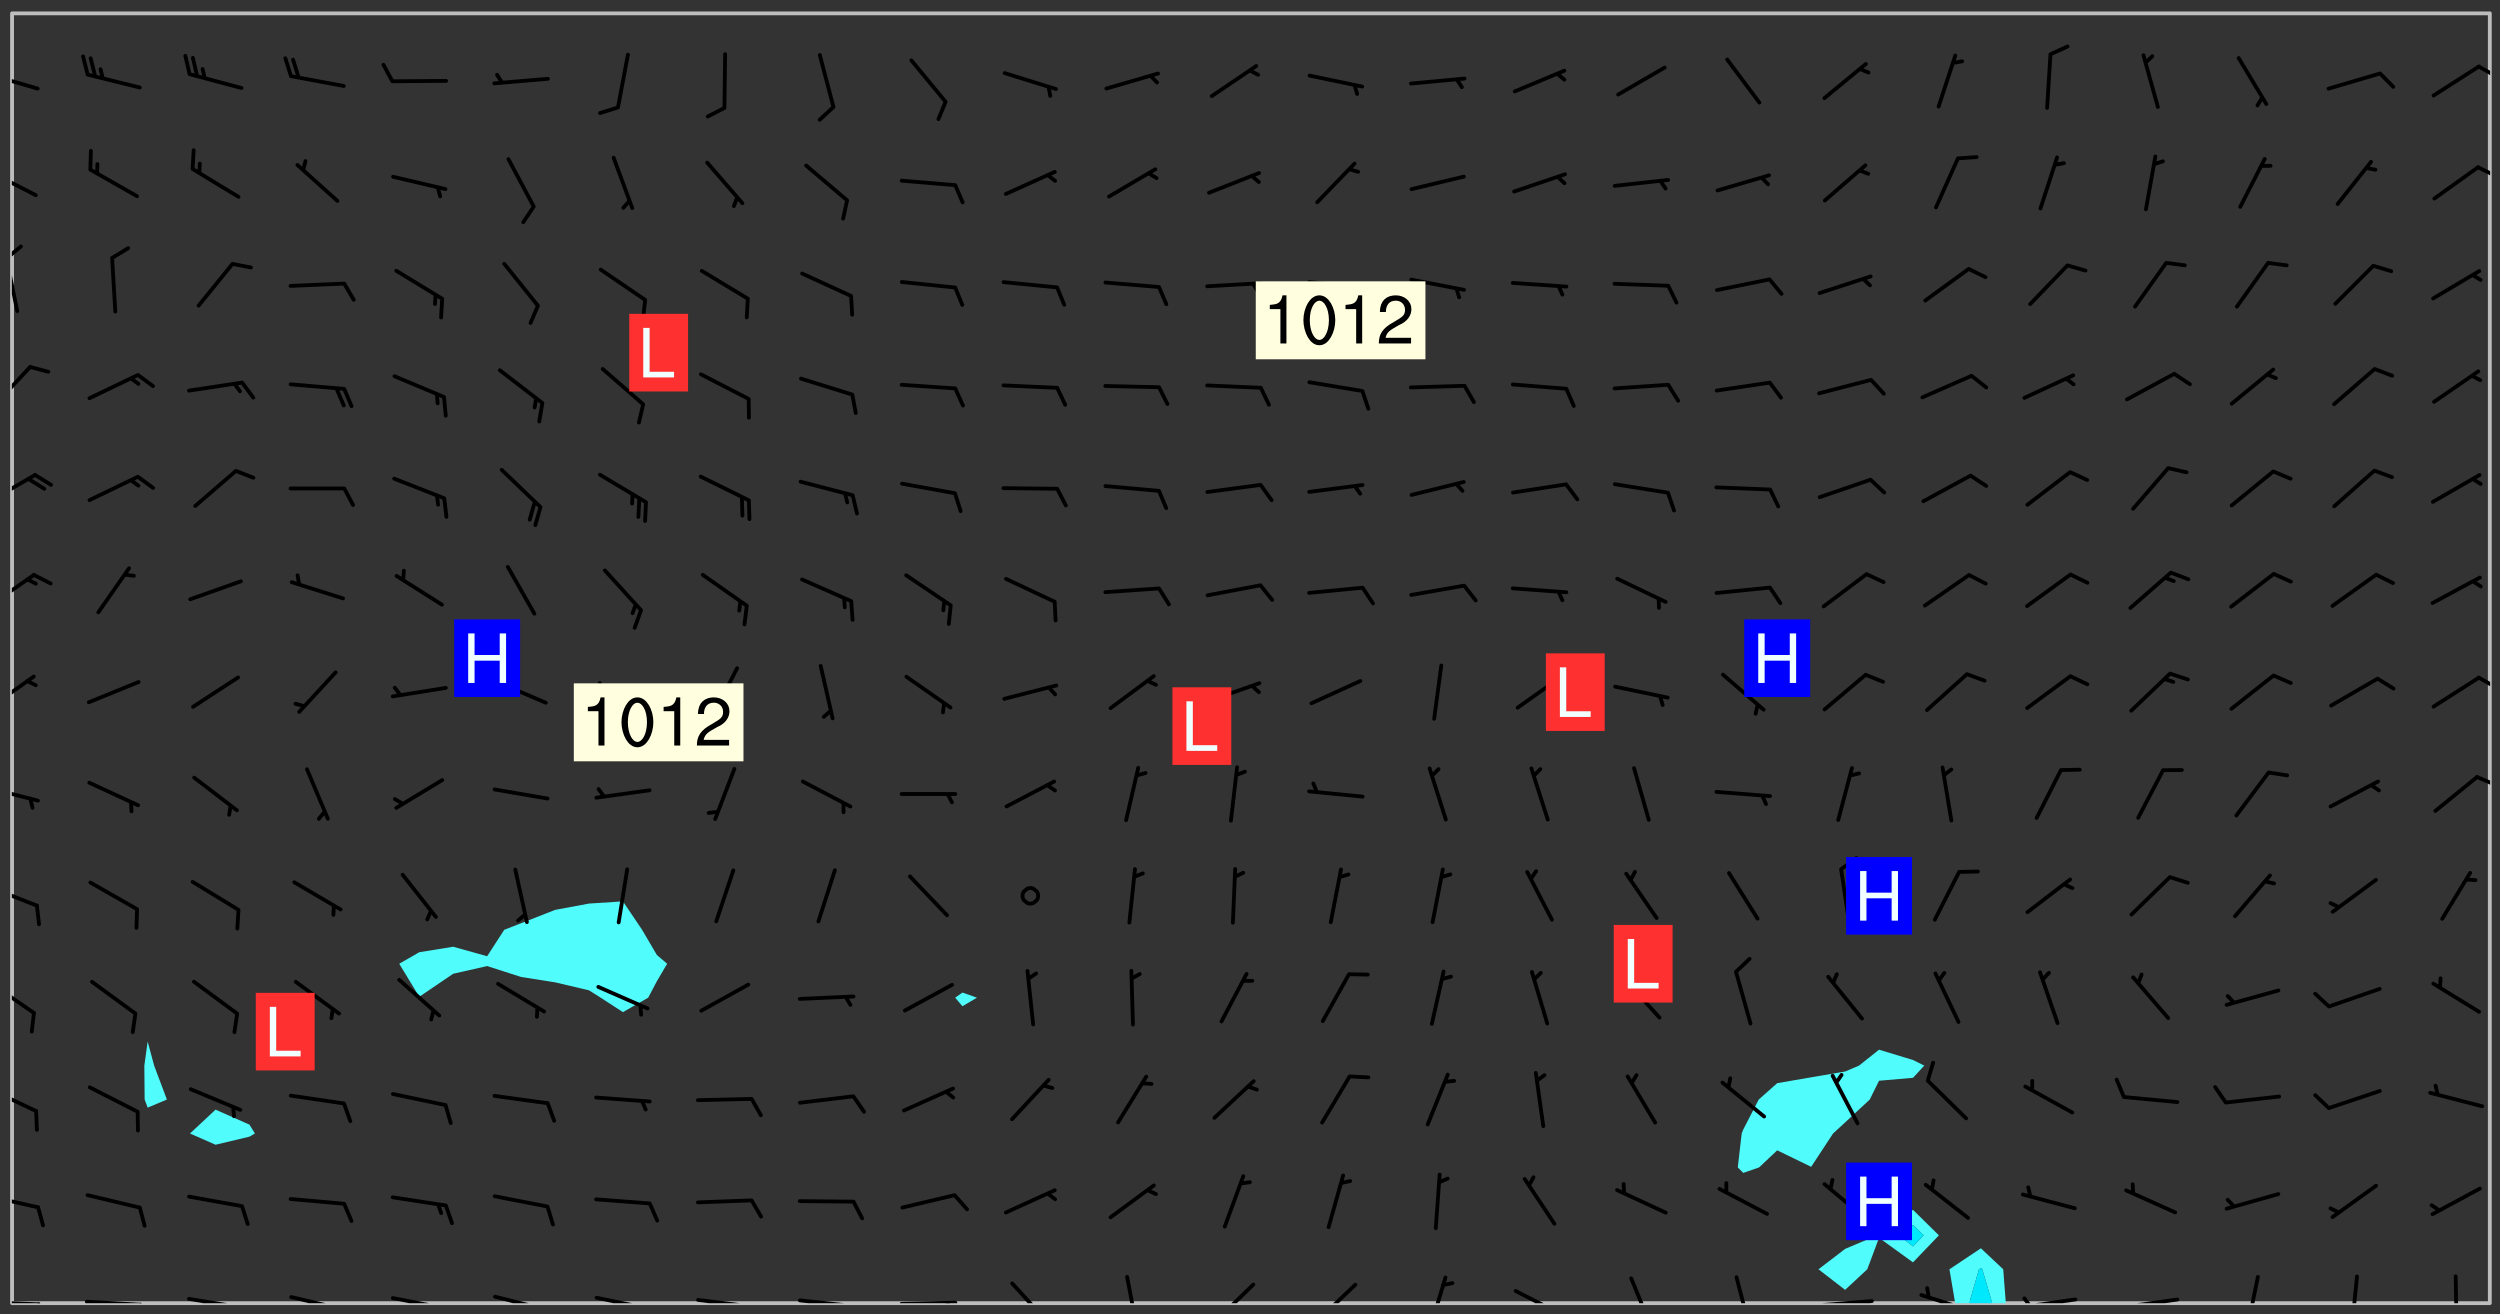 <svg xmlns="http://www.w3.org/2000/svg" role="img" xmlns:xlink="http://www.w3.org/1999/xlink" viewBox="142.45 309.95 326.84 171.84"><rect x="142.45" y="309.95" width="326.84" height="171.84" fill="#333333" stroke="none"/><defs><clipPath id="clip2"><path d="M 144 311.672 L 145 311.672 L 145 480.328 L 144 480.328 Z M 144 311.672"/></clipPath><clipPath id="clip3"><path d="M 144 311.672 L 468 311.672 L 468 480.328 L 144 480.328 Z M 144 311.672"/></clipPath><clipPath id="clip4"><path d="M 397 473 L 405 473 L 405 480.328 L 397 480.328 Z M 397 473"/></clipPath><clipPath id="clip5"><path d="M 399 475 L 403 475 L 403 480.328 L 399 480.328 Z M 399 475"/></clipPath><clipPath id="clip6"><path d="M 467 311.672 L 468 311.672 L 468 480.328 L 467 480.328 Z M 467 311.672"/></clipPath><clipPath id="clip7"><path d="M 144 479 L 148 479 L 148 480.328 L 144 480.328 Z M 144 479"/></clipPath><clipPath id="clip8"><path d="M 147 480 L 149 480 L 149 480.328 L 147 480.328 Z M 147 480"/></clipPath><clipPath id="clip9"><path d="M 153 479 L 162 479 L 162 480.328 L 153 480.328 Z M 153 479"/></clipPath><clipPath id="clip10"><path d="M 160 480 L 163 480 L 163 480.328 L 160 480.328 Z M 160 480"/></clipPath><clipPath id="clip11"><path d="M 166 479 L 175 479 L 175 480.328 L 166 480.328 Z M 166 479"/></clipPath><clipPath id="clip12"><path d="M 173 480 L 176 480 L 176 480.328 L 173 480.328 Z M 173 480"/></clipPath><clipPath id="clip13"><path d="M 180 479 L 188 479 L 188 480.328 L 180 480.328 Z M 180 479"/></clipPath><clipPath id="clip14"><path d="M 187 480 L 189 480 L 189 480.328 L 187 480.328 Z M 187 480"/></clipPath><clipPath id="clip15"><path d="M 193 479 L 201 479 L 201 480.328 L 193 480.328 Z M 193 479"/></clipPath><clipPath id="clip16"><path d="M 200 480 L 202 480 L 202 480.328 L 200 480.328 Z M 200 480"/></clipPath><clipPath id="clip17"><path d="M 206 479 L 215 479 L 215 480.328 L 206 480.328 Z M 206 479"/></clipPath><clipPath id="clip18"><path d="M 213 480 L 215 480 L 215 480.328 L 213 480.328 Z M 213 480"/></clipPath><clipPath id="clip19"><path d="M 220 479 L 228 479 L 228 480.328 L 220 480.328 Z M 220 479"/></clipPath><clipPath id="clip20"><path d="M 227 480 L 229 480 L 229 480.328 L 227 480.328 Z M 227 480"/></clipPath><clipPath id="clip21"><path d="M 233 479 L 241 479 L 241 480.328 L 233 480.328 Z M 233 479"/></clipPath><clipPath id="clip22"><path d="M 240 480 L 242 480 L 242 480.328 L 240 480.328 Z M 240 480"/></clipPath><clipPath id="clip23"><path d="M 246 479 L 255 479 L 255 480.328 L 246 480.328 Z M 246 479"/></clipPath><clipPath id="clip24"><path d="M 253 480 L 256 480 L 256 480.328 L 253 480.328 Z M 253 480"/></clipPath><clipPath id="clip25"><path d="M 260 480 L 268 480 L 268 480.328 L 260 480.328 Z M 260 480"/></clipPath><clipPath id="clip26"><path d="M 266 480 L 268 480 L 268 480.328 L 266 480.328 Z M 266 480"/></clipPath><clipPath id="clip27"><path d="M 274 477 L 280 477 L 280 480.328 L 274 480.328 Z M 274 477"/></clipPath><clipPath id="clip28"><path d="M 289 476 L 292 476 L 292 480.328 L 289 480.328 Z M 289 476"/></clipPath><clipPath id="clip29"><path d="M 301 477 L 307 477 L 307 480.328 L 301 480.328 Z M 301 477"/></clipPath><clipPath id="clip30"><path d="M 314 477 L 320 477 L 320 480.328 L 314 480.328 Z M 314 477"/></clipPath><clipPath id="clip31"><path d="M 329 476 L 332 476 L 332 480.328 L 329 480.328 Z M 329 476"/></clipPath><clipPath id="clip32"><path d="M 340 478 L 348 478 L 348 480.328 L 340 480.328 Z M 340 478"/></clipPath><clipPath id="clip33"><path d="M 355 476 L 359 476 L 359 480.328 L 355 480.328 Z M 355 476"/></clipPath><clipPath id="clip34"><path d="M 369 476 L 372 476 L 372 480.328 L 369 480.328 Z M 369 476"/></clipPath><clipPath id="clip35"><path d="M 379 479 L 388 479 L 388 480.328 L 379 480.328 Z M 379 479"/></clipPath><clipPath id="clip36"><path d="M 393 479 L 401 479 L 401 480.328 L 393 480.328 Z M 393 479"/></clipPath><clipPath id="clip37"><path d="M 406 479 L 415 479 L 415 480.328 L 406 480.328 Z M 406 479"/></clipPath><clipPath id="clip38"><path d="M 406 479 L 409 479 L 409 480.328 L 406 480.328 Z M 406 479"/></clipPath><clipPath id="clip39"><path d="M 419 479 L 428 479 L 428 480.328 L 419 480.328 Z M 419 479"/></clipPath><clipPath id="clip40"><path d="M 435 476 L 438 476 L 438 480.328 L 435 480.328 Z M 435 476"/></clipPath><clipPath id="clip41"><path d="M 449 476 L 451 476 L 451 480.328 L 449 480.328 Z M 449 476"/></clipPath><clipPath id="clip42"><path d="M 463 476 L 464 476 L 464 480.328 L 463 480.328 Z M 463 476"/></clipPath><clipPath id="clip43"><path d="M 144 465 L 148 465 L 148 469 L 144 469 Z M 144 465"/></clipPath><clipPath id="clip44"><path d="M 144 451 L 148 451 L 148 456 L 144 456 Z M 144 451"/></clipPath><clipPath id="clip45"><path d="M 144 438 L 148 438 L 148 443 L 144 443 Z M 144 438"/></clipPath><clipPath id="clip46"><path d="M 144 425 L 148 425 L 148 429 L 144 429 Z M 144 425"/></clipPath><clipPath id="clip47"><path d="M 144 412 L 148 412 L 148 415 L 144 415 Z M 144 412"/></clipPath><clipPath id="clip48"><path d="M 466 411 L 468 411 L 468 413 L 466 413 Z M 466 411"/></clipPath><clipPath id="clip49"><path d="M 144 398 L 148 398 L 148 403 L 144 403 Z M 144 398"/></clipPath><clipPath id="clip50"><path d="M 466 398 L 468 398 L 468 400 L 466 400 Z M 466 398"/></clipPath><clipPath id="clip51"><path d="M 144 384 L 148 384 L 148 390 L 144 390 Z M 144 384"/></clipPath><clipPath id="clip52"><path d="M 144 371 L 148 371 L 148 376 L 144 376 Z M 144 371"/></clipPath><clipPath id="clip53"><path d="M 144 357 L 147 357 L 147 364 L 144 364 Z M 144 357"/></clipPath><clipPath id="clip54"><path d="M 144 343 L 145 343 L 145 351 L 144 351 Z M 144 343"/></clipPath><clipPath id="clip55"><path d="M 144 341 L 146 341 L 146 344 L 144 344 Z M 144 341"/></clipPath><clipPath id="clip56"><path d="M 144 332 L 148 332 L 148 336 L 144 336 Z M 144 332"/></clipPath><clipPath id="clip57"><path d="M 466 331 L 468 331 L 468 334 L 466 334 Z M 466 331"/></clipPath><clipPath id="clip58"><path d="M 144 319 L 148 319 L 148 322 L 144 322 Z M 144 319"/></clipPath><clipPath id="clip59"><path d="M 466 318 L 468 318 L 468 321 L 466 321 Z M 466 318"/></clipPath><g id="surface578" clip-path="url(#clip1)"><path fill="#fff" fill-opacity="0" fill-rule="evenodd" d="M 0 0 L 1000 0 L 1000 1000 L 0 1000 Z M 0 0"/><path fill="#d3d3d3" fill-opacity="0" fill-rule="evenodd" d="M162.152 355.867L161.918 356.16 161.977 356.395 162.094 356.566 162.27 356.801 162.562 357.148 162.676 357.207 162.793 357.035 162.852 356.801 163.027 356.625 163.492 356.449 164.191 356.449 164.426 356.742 164.715 357.559 164.773 357.734 164.949 357.965 165.301 358.199 166 358.898 166.172 359.074 166.406 359.422 166.641 359.832 166.93 360.414 167.34 360.879 167.57 361.113 167.805 361.289 167.922 361.52 168.098 361.812 168.27 362.977 168.27 363.211 168.328 363.5 168.387 363.617 168.504 363.734 168.852 364.145 168.969 364.316 169.145 364.492 169.32 364.727 169.438 364.898 169.609 365.25 169.668 365.484 169.902 365.891 170.137 365.832 169.961 366.008 169.902 366.938 169.32 366.938 169.086 366.824 168.738 366.938 168.621 367.055 168.562 367.348 168.504 367.523 168.387 367.695 167.922 367.988 167.863 368.223 167.805 368.336 167.805 368.98 167.863 369.152 167.863 369.562 167.922 369.621 167.922 370.027 167.98 370.434 168.098 370.609 168.156 370.668 168.387 371.309 168.328 371.602 168.328 372.301 168.27 372.883 168.27 373.117 168.211 373.348 168.156 373.699 168.156 375.621 168.211 375.738 168.637 375.738 168.27 375.855 168.246 376.207 169.137 377.375 170.879 377.914 172.219 378.273 172.219 378.812 172.309 379.621 172.844 380.336 174.363 380.605 175.254 380.52 175.344 381.684 175.879 381.863 177.039 381.684 179.094 380.699 180.254 380.336 182.133 380.16 183.828 379.98 183.648 380.699 182.133 380.785 180.883 380.875 180.078 381.145 179.004 381.953 179.273 382.672 179.809 383.57 179.629 384.195 179.363 385.004 179.629 386.082 180.254 386.98 181.059 387.16 182.309 386.98 182.043 387.703 182.141 388.207 182.195 388.5 182.195 388.672 182.254 388.965 182.254 389.371 182.43 389.488 182.781 389.605 183.188 389.605 183.48 389.43 183.594 389.312 183.652 389.195 183.77 388.965 183.828 388.789 184.18 388.324 184.41 388.148 184.586 388.09 184.762 388.148 184.82 388.324 184.938 389.312 184.992 389.781 185.051 389.953 185.168 390.188 185.344 390.246 186.16 390.305 186.449 390.305 186.566 390.539 186.625 390.945 186.684 391.297 186.684 392.402 186.801 392.695 186.918 393.043 187.207 393.742 187.383 394.094 187.965 394.848 188.316 395.023 188.488 395.082 188.957 395.316 189.598 395.781 189.945 396.016 190.238 396.191 190.531 396.246 190.762 396.309 191.578 396.656 191.871 396.832 191.984 397.004 192.336 397.355 192.453 397.531 192.977 398.172 192.977 398.461 193.035 398.812 193.035 399.16 193.094 399.512 193.152 399.801 193.27 399.859 193.441 399.918 193.617 399.918 194.199 400.152 194.375 400.27 194.551 400.559 194.727 400.793 194.84 401.027 195.133 401.258 195.25 401.375 195.25 401.785 195.309 401.84 195.598 402.074 195.832 402.191 195.891 402.309 196.008 402.48 196.066 402.598 196.297 402.832 196.355 403.008 196.59 403.066 196.707 403.125 196.59 403.238 196.531 403.355 196.531 403.473 196.414 403.766 196.297 404.055 196.297 404.637 196.473 404.754 196.59 404.812 196.648 404.93 196.766 405.047 196.879 405.105 197.055 405.453 197.113 405.805 197.172 406.211 197.172 406.387 197.113 406.562 196.996 407.262 196.996 407.434 197.113 407.609 197.406 407.902 197.812 407.902 197.988 408.02 198.105 408.191 198.223 408.484 198.223 408.719 197.695 408.719 197.465 408.484 197.23 408.484 197.055 408.543 196.996 409.242 197.055 409.59 197.172 409.766 197.348 410.176 197.465 410.406 197.754 410.875 197.93 410.93 198.453 410.93 198.688 410.988 199.445 411.629 199.504 411.922 199.504 412.156 199.562 412.215 199.793 412.562 199.793 412.914 199.676 413.086 199.676 413.379 199.969 413.668 200.262 413.844 200.434 413.902 200.727 414.078 201.02 414.195 201.602 414.602 201.891 414.836 202.184 415.012 202.402 415.172 202.418 415.184 202.648 415.359 203.289 415.883 203.465 416.117 203.582 416.293 203.758 416.469 203.871 416.641 203.871 417.281 203.988 417.457 204.457 417.574 205.039 417.691 205.273 417.75 205.504 417.863 205.797 417.98 205.91 418.039 206.496 418.391 206.785 418.562 206.961 418.625 207.137 418.68 207.312 418.738 208.012 419.09 208.301 419.266 208.535 419.32 208.824 419.496 209.059 419.613 209.699 420.02 209.992 420.137 210.164 420.195 210.398 420.254 210.809 420.312 211.039 420.371 211.273 420.488 211.332 420.66 210.922 420.836 211.391 420.895 211.449 421.188 211.562 421.422 211.738 421.477 211.973 421.535 212.148 421.594 212.555 421.711 213.195 421.945 213.312 422.117 213.371 422.352 213.371 422.527 213.312 422.645 213.254 423.051 213.488 423.285 213.605 423.344 213.953 423.461 214.594 423.691 214.77 423.809 215.059 423.926 215.234 424.102 215.469 424.566 216.051 425.672 216.227 425.848 216.574 426.023 216.75 426.141 217.102 426.258 218.148 426.781 218.383 426.84 218.848 426.953 219.141 427.012 219.605 427.188 220.363 427.77 220.598 428.004 220.945 428.469 221.121 428.645 221.41 428.879 222.227 429.578 222.52 429.754 222.809 430.043 223.102 430.219 223.395 430.508 224.09 431.148 224.266 431.324 224.559 431.559 224.848 431.793 225.316 432.082 225.957 432.664 226.305 432.898 226.539 433.191 226.887 433.539 227.238 434.004 228.172 434.996 228.52 435.402 228.637 435.578 228.871 435.637 228.984 435.754 229.629 435.93 229.859 436.043 230.094 436.102 230.387 436.277 230.617 436.395 231.551 437.094 231.957 437.5 232.191 437.676 232.598 437.852 232.832 437.969 233.648 438.316 233.996 438.551 234.23 438.668 234.523 438.957 234.754 439.074 235.512 439.426 235.863 439.598 236.094 439.656 236.387 439.773 236.621 439.832 237.492 440.008 238.309 440.008 238.777 440.238 238.949 440.297 239.824 440.996 240.289 441.113 240.582 441.172 240.758 441.23 240.988 441.289 241.457 441.348 241.805 441.406 242.156 441.465 242.562 441.523 242.855 441.523 243.027 441.582 243.027 441.812 243.203 441.988 243.496 441.988 243.844 442.047 244.195 442.105 244.895 442.223 245.535 442.223 246 441.988 246.293 441.812 246.465 441.695 246.875 441.523 247.164 441.348 248.098 440.883 248.566 440.59 249.09 440.297 249.555 440.125 250.02 439.949 251.07 439.484 251.359 439.367 251.77 439.25 252.059 439.133 252.586 438.957 254.102 438.258 254.684 437.91 254.973 437.852 255.266 437.793 255.613 437.676 256.488 437.445 256.84 437.328 256.953 437.328 257.188 437.27 258.062 437.035 258.297 436.977 259.109 436.977 259.461 436.918 260.277 436.801 260.449 436.742 260.801 436.688 261.094 436.629 261.324 436.57 262.141 436.395 262.316 436.336 262.664 436.336 262.898 436.277 263.363 436.16 264.121 435.988 264.355 435.93 264.703 435.93 265.113 435.812 265.402 435.754 266.688 435.695 266.977 435.695 267.387 435.637 267.617 435.578 267.793 435.578 268.668 435.461 269.074 435.461 269.484 435.344 269.832 435.344 270.184 435.23 271.055 435.172 272.805 435.172 273.852 435.461 274.262 435.578 274.551 435.695 274.902 435.812 275.191 435.93 276.242 436.102 276.531 436.16 276.824 436.16 277.117 436.219 277.289 436.277 277.699 436.336 277.871 436.395 277.988 436.453 278.105 436.453 278.223 436.512 278.574 436.57 278.688 436.57 279.098 436.637 281.02 437.031 282.945 437.426 284.465 437.875 286.16 438.594 288.305 439.398 289.91 438.68 291.34 437.875 292.5 436.797 293.75 436.348 296.785 435.629 298.66 435.27 300.805 433.922 303.039 432.668 305.539 431.41 307.234 430.961 309.02 430.781 310.18 430.512 310.805 431.051 312.145 430.781 312.859 429.793 313.844 428.449 314.289 428.27 315.094 427.91 316.969 427.371 318.754 426.922 320.004 426.652 321.164 426.562 322.863 426.473 324.824 426.203 326.074 426.113 326.613 426.113 327.238 426.023 328.129 426.023 330.273 425.844 332.684 425.664 335.273 425.574 336.969 425.754 338.578 425.844 340.008 426.203 341.168 426.922 343.043 427.91 344.203 429.438 344.469 430.152 345.098 430.242 345.453 431.141 345.988 431.68 346.523 433.207 347.598 433.566 348.133 433.566 347.328 434.102 347.418 435.809 348.133 438.504 349.023 439.309 349.918 440.297 350.633 441.555 352.418 442.094 353.938 441.914 354.293 443.258 355.902 442.453 356.883 441.914 357.152 442.184 357.469 441.969 357.688 441.824 358.488 442.273 358.938 441.914 359.293 441.914 359.828 441.645 360.367 440.926 360.902 440.656 361.527 439.668 362.688 440.117 363.527 440.488 364.922 441.105 366.617 440.926 368.223 440.926 370.008 441.016 370.188 439.309 370.723 437.965 371.527 438.234 372.02 439.082 372.422 439.488 372.332 440.027 372.332 440.387 373.047 440.836 373.758 440.566 375.188 440.566 375.547 441.555 375.992 442.812 376.707 444.156 377.957 444.785 379.652 445.414 380.367 445.234 380.547 444.695 381.527 444.605 381.977 444.965 382.062 446.223 381.797 446.852 381.262 447.031 381.262 447.57 381.977 448.555 382.242 449.094 383.227 450.082 384.027 451.16 383.762 451.52 383.672 452.418 383.047 454.75 382.691 456.816 382.602 458.609 382.422 459.328 382.332 459.867 382.332 461.305 381.352 463.188 380.992 464.895 380.457 465.793 379.652 466.961 379.387 467.5 381.441 468.754 381.527 469.113 381.172 469.652 381.082 469.473 381.082 470.281 381.172 471.719 380.727 472.434 379.652 472.527 379.387 473.242 379.922 474.141 380.727 474.859 381.887 475.668 383.227 475.938 383.672 476.297 383.316 476.746 381.527 476.656 380.277 476.207 379.562 475.488 378.938 475.398 378.762 478.988 378.574 480.297 467.934 480.297 467.934 311.703 412.664 311.703 412.664 360.785 413.426 360.91 416.715 361.453 418.738 364.289 418.738 367.043 421.09 367.375 423.438 367.707 427.488 367.707 426.109 371.867 424.086 372.574 422.062 373.277 421.52 373.621 418.926 375.238 418.738 375.355 416.715 373.277 415.984 370.535 413.312 368.457 411.938 364.957 411.871 364.875 409.914 362.203 412.664 360.785 412.664 311.703 294.422 311.703 294.422 403.117 294.539 403.148 294.672 403.16 294.746 403.234 294.852 403.281 294.941 403.34 295.027 403.398 295.117 403.457 295.414 403.754 295.473 403.844 295.504 403.961 295.531 404.078 295.547 404.215 295.516 404.332 295.457 404.422 295.398 404.508 295.355 404.613 295.309 404.715 295.281 404.836 295.281 404.98 295.457 405.25 295.605 405.398 295.68 405.484 295.754 405.559 295.797 405.664 295.859 405.754 295.918 405.84 295.961 405.945 296.02 406.035 296.066 406.137 296.109 406.242 296.168 406.328 296.285 406.508 296.359 406.582 296.422 406.668 296.48 406.758 296.523 406.863 296.582 406.953 296.641 407.039 296.703 407.129 296.762 407.219 296.805 407.32 296.922 407.5 296.996 407.574 297.055 407.66 297.129 407.734 297.219 407.793 297.324 407.84 297.473 407.84 297.605 407.824 297.738 407.84 297.84 407.793 297.914 407.719 297.961 407.617 297.945 407.484 297.945 407.336 297.898 407.23 297.871 407.113 297.824 407.012 297.797 406.891 297.754 406.789 297.691 406.699 297.648 406.598 297.605 406.492 297.574 406.375 297.559 406.242 297.547 406.105 297.633 406.047 297.691 405.961 297.812 405.93 297.855 406.035 297.871 406.168 297.871 406.285 297.93 406.387 297.988 406.477 298.078 406.535 298.227 406.684 298.285 406.773 298.328 406.879 298.316 406.98 298.402 407.039 298.508 407.086 298.594 407.145 298.684 407.203 298.758 407.277 298.641 407.305 298.535 407.352 298.449 407.41 298.375 407.484 298.316 407.574 298.254 407.66 298.227 407.781 298.18 407.883 298.137 407.988 298.105 408.105 298.094 408.238 298.078 408.371 298.078 408.52 298.105 408.637 298.152 408.742 298.195 408.844 298.254 408.934 298.328 409.008 298.418 409.066 298.492 409.141 298.582 409.199 298.641 409.289 298.684 409.395 298.73 409.496 298.848 409.527 298.98 409.543 299.129 409.543 299.246 409.512 299.352 409.555 299.395 409.66 299.441 409.762 299.469 409.883 299.5 410 299.527 410.117 299.559 410.238 299.586 410.355 299.691 410.398 299.793 410.445 299.926 410.43 300.074 410.578 300.137 410.664 300.211 410.738 300.281 410.812 300.371 410.875 300.477 410.918 300.578 410.961 300.695 410.992 300.832 411.008 300.949 410.977 301.023 410.902 301.051 410.785 301.039 410.652 301.008 410.531 300.98 410.414 301.023 410.309 301.141 410.309 301.23 410.371 301.348 410.398 301.496 410.398 301.629 410.414 301.777 410.414 301.91 410.43 302.043 410.414 302.191 410.414 302.324 410.398 302.457 410.387 302.594 410.398 302.711 410.371 302.844 410.355 303.035 410.297 302.977 410.473 302.961 410.605 302.934 410.727 302.918 410.859 302.859 410.945 302.727 410.961 302.621 411.008 302.516 411.051 302.398 411.082 302.281 411.109 302.016 411.141 301.867 411.141 301.734 411.156 301.66 411.23 301.719 411.316 301.867 411.465 301.984 411.645 302.059 411.715 302.148 411.777 302.238 411.836 302.324 411.895 302.414 411.953 302.516 411.996 302.621 412.059 302.727 412.102 302.812 412.16 302.918 412.207 303.02 412.25 303.199 412.367 303.258 412.457 303.215 412.559 303.168 412.664 303.184 412.797 303.406 413.02 303.465 413.109 303.508 413.211 303.539 413.332 303.582 413.434 303.598 413.566 303.629 413.684 303.641 413.82 303.672 413.938 303.82 414.086 303.922 414.129 304.027 414.172 304.145 414.203 304.277 414.219 304.414 414.234 304.531 414.234 304.648 414.203 304.738 414.145 304.781 414.039 304.828 413.938 304.871 413.832 304.902 413.715 304.914 413.582 304.914 413.434 304.902 413.301 304.887 413.168 304.855 413.051 304.812 412.945 304.766 412.84 304.723 412.738 304.68 412.633 304.664 412.5 304.68 412.367 304.707 412.25 304.738 412.133 304.766 412.012 304.812 411.91 304.902 411.852 304.988 411.789 305.062 411.715 305.152 411.656 305.375 411.434 305.434 411.348 305.508 411.273 305.625 411.094 305.684 411.008 305.684 410.859 305.609 410.785 305.508 410.738 305.402 410.695 305.301 410.652 305.242 410.562 305.195 410.457 305.168 410.34 305.258 410.281 305.375 410.25 305.477 410.207 305.656 410.09 305.805 409.941 305.816 409.809 305.805 409.703 305.715 409.645 305.582 409.66 305.434 409.66 305.301 409.676 305.168 409.66 305.047 409.629 304.961 409.57 304.887 409.496 304.828 409.406 304.766 409.32 304.648 409.141 304.59 409.055 304.621 408.934 304.707 408.875 304.828 408.844 304.887 408.758 304.887 408.637 304.855 408.52 304.797 408.43 304.738 408.344 304.691 408.238 304.664 408.121 304.648 407.988 304.707 407.898 304.781 407.824 304.871 407.766 304.988 407.586 305.062 407.512 305.121 407.426 305.27 407.277 305.391 407.246 305.523 407.23 305.656 407.246 305.73 407.32 305.773 407.426 305.789 407.559 305.758 407.676 305.641 407.707 305.508 407.719 305.359 407.867 305.316 407.973 305.27 408.074 305.242 408.195 305.211 408.312 305.211 408.461 305.242 408.578 305.285 408.684 305.344 408.773 305.418 408.844 305.492 408.918 305.609 408.949 305.73 408.977 305.848 408.949 305.98 408.934 306.098 408.934 306.188 408.992 306.262 409.066 306.309 409.172 306.367 409.258 306.469 409.305 306.602 409.32 306.707 409.363 306.793 409.422 306.781 409.527 306.707 409.602 306.527 409.719 306.469 409.809 306.379 409.867 306.309 409.941 306.234 410.016 306.172 410.105 306.145 410.223 306.129 410.355 306.145 410.488 306.129 410.621 306.129 410.77 306.145 410.902 306.172 411.02 306.203 411.141 306.277 411.215 306.367 411.273 306.453 411.332 306.543 411.391 306.66 411.422 306.66 411.508 306.559 411.555 306.469 411.613 306.203 411.645 306.086 411.672 305.938 411.672 305.832 411.715 305.73 411.762 305.672 411.852 305.609 412.086 305.598 412.219 305.566 412.34 305.551 412.473 305.551 412.766 305.539 412.898 305.551 413.035 305.566 413.168 305.699 413.184 305.832 413.195 305.953 413.227 306.039 413.285 306.113 413.359 306.16 413.465 306.203 413.566 306.219 413.699 306.219 414.145 306.203 414.277 306.203 414.723 306.234 414.988 306.262 415.105 306.277 415.238 306.309 415.355 306.395 415.566 306.426 415.832 306.426 415.98 306.395 416.098 306.367 416.215 306.336 416.336 306.309 416.453 306.277 416.57 306.246 416.691 306.234 416.824 306.219 416.957 306.309 417.016 306.426 416.984 306.527 417 306.574 417.105 306.543 417.371 306.543 417.812 306.5 417.918 306.453 418.023 306.41 418.125 306.367 418.23 306.309 418.316 306.277 418.438 306.234 418.555 306.203 418.672 306.188 418.805 306.203 418.938 306.262 419.027 306.367 419.074 306.453 419.133 306.512 419.219 306.5 419.355 306.469 419.473 306.426 419.574 306.426 420.02 306.41 420.152 306.41 420.301 306.379 420.418 306.336 420.523 306.309 420.641 306.262 420.746 306.219 420.848 306.188 420.969 306.16 421.086 306.129 421.219 306.098 421.336 306.07 421.453 306.027 421.559 305.996 421.676 305.965 421.797 305.953 421.93 305.938 422.062 305.938 422.359 305.965 422.477 305.965 422.625 306.012 423.023 306.039 423.141 306.098 423.23 306.219 423.262 306.367 423.262 306.5 423.246 306.559 423.336 306.559 423.453 306.5 423.543 306.41 423.602 306.309 423.645 306.203 423.691 306.113 423.75 306.027 423.809 305.891 423.824 305.773 423.793 305.641 423.777 305.539 423.824 305.477 423.91 305.465 424.047 305.449 424.18 305.418 424.297 305.391 424.414 305.375 424.547 305.344 424.668 305.344 424.965 305.359 425.098 305.391 425.215 305.391 425.363 305.402 425.496 305.402 425.645 305.375 425.762 305.328 425.863 305.301 425.984 305.27 426.102 305.211 426.191 305.137 426.266 305.035 426.309 304.93 426.355 304.812 426.383 304.691 426.414 304.59 426.367 304.648 426.281 304.754 426.234 304.781 426.117 304.812 426 304.84 425.879 304.871 425.762 304.871 425.613 304.887 425.48 304.855 425.363 304.812 425.258 304.707 425.273 304.633 425.348 304.531 425.391 304.441 425.453 304.367 425.527 304.324 425.629 304.309 425.762 304.277 425.879 304.25 426 304.219 426.117 304.191 426.234 304.16 426.355 304.133 426.473 304.102 426.59 304.059 426.695 303.969 426.754 303.879 426.754 303.762 426.723 303.73 426.637 303.746 426.5 303.715 426.383 303.715 426.234 303.703 426.102 303.703 425.953 303.641 425.719 303.613 425.598 303.57 425.496 303.523 425.391 303.465 425.305 303.406 425.215 303.363 425.109 303.301 425.023 303.152 424.875 303.082 424.801 302.977 424.754 302.871 424.711 302.77 424.668 302.473 424.371 302.383 424.297 302.297 424.238 302.191 424.195 302.102 424.133 302.016 424.074 301.91 424.031 301.82 423.973 301.734 423.91 301.66 423.84 301.555 423.793 301.469 423.734 301.363 423.691 301.273 423.629 301.172 423.586 301.066 423.543 300.98 423.484 300.875 423.438 300.77 423.395 300.668 423.348 300.578 423.289 300.477 423.246 300.371 423.203 300.281 423.141 300.164 423.113 300.031 423.098 299.898 423.113 299.75 423.113 299.617 423.129 299.5 423.098 299.41 423.039 299.336 422.965 299.246 422.906 299.145 422.859 298.996 422.859 298.875 422.832 298.773 422.789 298.699 422.715 298.582 422.535 298.492 422.477 298.391 422.434 298.301 422.371 298.195 422.328 298.105 422.27 298.02 422.211 297.914 422.164 297.855 422.078 297.797 421.988 297.754 421.883 297.707 421.781 297.633 421.707 297.547 421.648 297.473 421.574 297.383 421.516 297.16 421.293 297.117 421.188 297.086 420.922 297.191 420.879 297.336 420.879 297.441 420.922 297.516 420.996 297.605 421.055 297.691 421.113 297.797 421.16 297.887 421.219 298.035 421.367 298.105 421.441 298.254 421.59 298.316 421.676 298.391 421.75 298.477 421.809 298.551 421.883 298.641 421.945 298.73 422.004 298.816 422.062 299.086 422.238 299.188 422.285 299.293 422.328 299.395 422.371 299.441 422.297 299.5 422.211 299.574 422.137 299.645 422.062 299.75 422.105 299.824 422.18 299.883 422.27 299.926 422.371 299.973 422.477 300.016 422.582 300.137 422.609 300.254 422.582 300.328 422.492 300.371 422.387 300.43 422.297 300.504 422.223 300.609 422.18 300.727 422.152 300.859 422.164 300.949 422.223 301.098 422.371 301.156 422.461 301.199 422.566 301.246 422.668 301.289 422.773 301.332 422.875 301.438 422.922 301.543 422.965 301.676 422.98 301.762 422.922 301.82 422.832 301.895 422.758 302 422.715 302.117 422.742 302.223 422.789 302.324 422.832 302.43 422.875 302.531 422.922 302.711 423.039 302.711 423.156 302.695 423.289 302.711 423.422 302.727 423.559 302.785 423.645 302.887 423.691 303.008 423.719 303.125 423.75 303.273 423.75 303.391 423.719 303.449 423.629 303.629 423.512 303.688 423.422 303.762 423.348 303.82 423.262 303.938 423.082 304.117 422.965 304.234 422.996 304.324 423.055 304.367 423.129 304.352 423.262 304.352 423.379 304.441 423.438 304.59 423.438 304.723 423.422 304.855 423.41 305.121 423.379 305.227 423.336 305.344 423.305 305.465 423.277 305.539 423.203 305.609 423.129 305.672 423.039 305.656 422.934 305.609 422.832 305.508 422.789 305.402 422.773 305.285 422.801 305.02 422.832 304.871 422.832 304.797 422.758 304.707 422.699 304.59 422.668 304.473 422.641 304.34 422.625 304.191 422.625 304.059 422.641 303.762 422.641 303.656 422.594 303.508 422.445 303.465 422.344 303.406 422.254 303.629 422.031 303.715 421.973 303.82 421.93 303.938 421.898 304.07 421.883 304.203 421.898 304.34 421.914 304.441 421.957 304.574 421.945 304.664 421.883 304.766 421.84 304.828 421.75 304.781 421.648 304.691 421.59 304.574 421.559 304.473 421.516 304.414 421.426 304.352 421.336 304.352 421.219 304.367 421.086 304.473 421.039 304.547 420.969 304.547 420.848 304.457 420.789 304.426 420.672 304.516 420.613 304.59 420.539 304.633 420.434 304.691 420.344 304.738 420.242 304.754 420.109 304.754 419.961 304.707 419.855 304.664 419.754 304.574 419.695 304.441 419.68 304.34 419.637 304.203 419.621 304.086 419.59 303.641 419.59 303.508 419.574 303.375 419.562 303.242 419.547 303.125 419.516 302.977 419.516 302.844 419.5 302.711 419.488 302.445 419.457 302.324 419.414 302.238 419.355 302.164 419.281 302.164 419.133 302.176 419 302.281 418.953 302.383 418.91 302.516 418.895 302.668 418.895 302.801 418.879 303.094 418.879 303.215 418.91 303.316 418.953 303.406 419.012 303.641 419.074 303.762 419.027 303.852 418.969 303.953 418.926 304.086 418.91 304.191 418.953 304.293 419 304.426 419.012 304.547 418.984 304.691 418.984 304.812 418.953 304.93 418.926 305.035 418.879 305.109 418.805 305.195 418.746 305.344 418.598 305.402 418.512 305.449 418.406 305.477 418.289 305.492 418.184 305.391 418.141 305.301 418.082 305.184 418.051 305.078 418.008 304.988 417.945 304.914 417.859 304.84 417.785 304.738 417.742 304.633 417.695 304.531 417.652 304.473 417.562 304.426 417.461 304.34 417.25 304.277 417.164 304.219 417.074 304.145 417 304.059 416.941 303.789 416.941 303.672 416.973 303.582 417.031 303.48 417.074 303.348 417.09 303.242 417.074 303.215 416.957 303.152 416.867 303.035 416.836 302.934 416.793 302.785 416.645 302.754 416.527 302.738 416.422 302.812 416.348 302.992 416.23 303.109 416.203 303.227 416.172 303.363 416.188 303.465 416.23 303.57 416.273 303.672 416.32 303.777 416.363 303.895 416.395 304.027 416.41 304.145 416.438 304.277 416.453 304.383 416.438 304.473 416.379 304.398 416.305 304.293 416.262 304.219 416.188 304.145 416.098 303.996 415.949 303.91 415.891 303.82 415.832 303.746 415.758 303.656 415.699 303.555 415.652 303.434 415.625 303.332 415.578 303.227 415.535 303.109 415.504 303.008 415.461 302.887 415.43 302.738 415.43 302.621 415.461 302.516 415.504 302.43 415.566 302.25 415.684 302.164 415.742 302.074 415.801 301.969 415.848 301.883 415.906 301.777 415.949 301.676 415.992 301.57 416.039 301.496 416.113 301.438 416.203 301.379 416.289 301.332 416.395 301.273 416.48 301.199 416.555 301.066 416.543 300.949 416.512 300.832 416.512 300.758 416.586 300.668 416.645 300.594 416.719 300.504 416.777 300.418 416.836 300.312 416.883 300.211 416.926 300.074 416.941 299.973 416.898 299.824 416.75 299.719 416.703 299.633 416.703 299.527 416.75 299.426 416.793 299.305 416.824 299.188 416.793 299.113 416.719 299.113 416.602 299.145 416.48 299.219 416.41 299.277 416.32 299.352 416.246 299.469 416.215 299.574 416.172 299.867 416.172 300 416.156 300.137 416.141 300.238 416.098 300.328 416.039 300.43 415.992 300.52 415.934 300.652 415.922 300.742 415.98 300.875 415.992 300.965 415.934 301.051 415.875 301.156 415.832 301.246 415.773 301.332 415.711 301.422 415.652 301.57 415.504 301.629 415.418 301.688 415.328 301.793 415.285 301.926 415.27 302.043 415.297 302.164 415.328 302.223 415.27 302.281 415.18 302.312 414.914 302.34 414.797 302.445 414.809 302.578 414.824 302.68 414.781 302.77 414.723 302.828 414.633 302.902 414.559 302.961 414.469 303.008 414.367 303.02 414.234 303.008 414.102 302.961 413.996 302.812 413.848 302.754 413.758 302.695 413.672 302.652 413.566 302.652 413.121 302.668 412.988 302.668 412.84 302.68 412.707 302.621 412.648 302.531 412.707 302.43 412.664 302.25 412.547 302.164 412.488 302.102 412.398 302.043 412.309 301.969 412.234 301.883 412.176 301.762 412.207 301.66 412.219 301.555 412.266 301.469 412.324 301.363 412.367 301.215 412.516 301.125 412.574 301.039 412.633 300.949 412.695 300.844 412.738 300.711 412.754 300.711 412.633 300.816 412.59 300.934 412.559 301.008 412.488 301.051 412.383 301.051 412.234 301.023 412.117 300.875 411.969 300.742 411.953 300.594 411.953 300.477 411.984 300.371 412.027 300.27 412.07 300.18 412.133 300.062 412.16 299.988 412.086 300 411.953 299.957 411.852 299.914 411.746 299.824 411.688 299.707 411.715 299.586 411.746 299.469 411.777 299.367 411.82 299.246 411.852 299.145 411.895 299.039 411.938 298.949 411.996 298.848 412.012 298.848 411.895 298.863 411.762 298.805 411.672 298.73 411.715 298.582 411.863 298.523 411.953 298.449 412.027 298.402 412.133 298.359 412.234 298.285 412.309 298.227 412.398 298.152 412.473 298.094 412.559 298.02 412.633 297.93 412.695 297.855 412.766 297.781 412.84 297.68 412.855 297.547 412.871 297.441 412.828 297.441 412.707 297.59 412.559 297.633 412.457 297.691 412.367 297.738 412.266 297.781 412.16 297.84 412.07 297.871 411.953 297.914 411.852 297.945 411.73 297.973 411.613 298.02 411.508 298.062 411.406 298.105 411.301 298.18 411.23 298.27 411.168 298.359 411.109 298.461 411.066 298.758 411.066 299.023 411.035 299.129 410.992 299.055 410.918 298.938 410.887 298.832 410.844 298.742 410.785 298.641 410.738 298.551 410.68 298.449 410.637 298.344 410.594 298.254 410.531 298.168 410.473 298.062 410.43 297.961 410.387 297.84 410.355 297.723 410.324 297.621 410.281 297.5 410.25 297.398 410.207 297.309 410.148 297.266 410.043 297.25 409.91 297.352 409.867 297.484 409.852 297.621 409.867 297.754 409.852 297.855 409.809 297.914 409.719 297.93 409.613 297.84 409.555 297.766 409.48 297.664 409.438 297.574 409.379 297.426 409.23 297.383 409.125 297.367 408.992 297.367 408.699 297.309 408.609 297.219 408.551 297.145 408.477 297.102 408.371 297.07 408.254 297.012 408.164 296.938 408.09 296.82 408.062 296.746 407.988 296.656 407.93 296.566 407.867 296.48 407.809 296.406 407.734 296.348 407.648 296.301 407.543 296.215 407.484 296.066 407.336 295.871 407.277 295.738 407.293 295.637 407.336 295.562 407.41 295.516 407.512 295.473 407.617 295.414 407.707 295.355 407.793 295.059 408.09 294.969 408.148 294.883 408.148 294.82 408.062 294.777 407.957 294.809 407.84 294.867 407.75 294.895 407.633 294.883 407.5 294.793 407.438 294.688 407.484 294.57 407.512 294.453 407.543 294.184 407.719 294.082 407.766 293.965 407.793 293.859 407.84 293.77 407.898 293.668 407.941 293.609 407.855 293.562 407.75 293.578 407.617 293.625 407.512 293.695 407.438 293.77 407.367 293.828 407.277 293.828 407.129 293.785 407.023 293.547 407.023 293.445 407.07 293.414 407.188 293.387 407.305 293.355 407.426 293.281 407.469 293.148 407.484 293.074 407.438 293.031 407.336 292.988 407.23 292.941 407.129 292.898 407.023 292.777 407.055 292.676 407.098 292.543 407.113 292.426 407.145 292.32 407.188 292.23 407.246 292.129 407.293 292.008 407.32 291.875 407.336 291.773 407.293 291.715 407.203 291.668 407.098 291.625 406.996 291.582 406.891 291.582 406.773 291.641 406.684 291.727 406.625 291.906 406.508 292.008 406.461 292.113 406.418 292.219 406.359 292.32 406.316 292.41 406.254 292.512 406.211 292.617 406.152 292.719 406.105 292.809 406.047 292.914 406.004 293.016 405.961 293.105 405.898 293.207 405.855 293.344 405.84 293.461 405.871 293.562 405.914 293.684 405.945 293.785 405.988 293.891 406.035 293.992 406.078 294.098 406.121 294.199 406.168 294.305 406.211 294.406 406.254 294.512 406.301 294.598 406.359 294.703 406.402 294.82 406.434 294.926 406.477 295.027 406.523 295.117 406.582 295.223 406.625 295.324 406.668 295.43 406.715 295.547 406.742 295.648 406.789 295.77 406.816 295.918 406.816 296.004 406.758 296.02 406.656 296.078 406.566 296.051 406.449 295.977 406.375 295.859 406.195 295.785 406.121 295.695 406.047 295.516 405.93 295.43 405.871 295.324 405.828 295.223 405.781 294.953 405.605 294.895 405.516 294.82 405.441 294.762 405.352 294.719 405.25 294.688 405.133 294.672 404.996 294.672 404.434 294.66 404.301 294.645 404.168 294.613 404.051 294.598 403.918 294.586 403.785 294.555 403.664 294.332 403.441 294.273 403.355 294.258 403.25 294.289 403.133 294.422 403.117 294.422 311.703 172.992 311.703 172.992 313.156 172.934 313.391 172.582 314.441 172.41 314.965 172.293 315.312 172.117 315.723 172 315.895 171.766 316.188 171.535 316.246 171.184 316.246 171.066 316.305 170.836 316.711 170.836 317.004 170.953 317.18 171.184 317.41 171.301 317.645 171.941 318.402 172.234 318.867 172.41 319.102 172.641 319.453 172.875 319.801 173.516 320.617 173.691 321.082 173.863 321.492 173.98 322.188 174.156 322.656 174.273 324.055 174.332 324.52 174.332 325.395 174.449 326.441 174.449 331.223 174.391 331.688 174.039 332.969 173.863 333.492 173.75 333.902 173.398 334.832 172.934 336 172.699 336.582 172.582 336.758 172.41 337.105 172.234 337.512 171.883 338.328 171.824 338.621 171.711 338.914 171.594 339.203 171.535 339.379 171.418 340.254 171.359 340.66 171.301 340.777 171.242 340.953 171.184 341.125 170.953 341.652 170.836 341.824 170.836 342.059 170.719 342.293 170.66 342.465 170.484 343.051 170.484 343.34 170.426 343.516 170.426 343.809 170.367 343.922 170.309 344.449 170.309 344.621 170.254 344.855 170.254 347.477 170.078 348.293 169.961 348.469 169.785 348.703 169.668 348.875 169.555 349.109 168.969 350.043 168.738 350.332 168.445 350.797 168.27 351.031 167.98 351.383 167.629 352.082 167.516 352.312 167.34 352.723 167.164 352.953 166.758 353.48 165.941 354.18 165.648 354.352 165.359 354.586 165.184 354.703 165.008 354.879 164.484 355.285 163.957 355.461 163.785 355.637 163.551 355.691 162.91 355.867 162.152 355.867M174.363 386.891L173.289 387.34 173.648 388.234 174.898 387.52 175.344 386.98 174.363 386.891"/><path fill="#d3d3d3" fill-opacity="0" fill-rule="evenodd" d="M201.508 416.598L200.613 416.598 201.062 417.227 202.043 417.586 202.848 417.496 203.293 416.508 203.117 416.598 202.402 416.242 201.508 416.598M356.129 475.668L356.07 475.145 356.07 474.852 356.184 474.559 356.242 474.328 356.711 473.859 356.824 473.859 356.941 473.746 357.059 473.688 357.234 473.688 357.469 473.629 357.816 473.629 358.051 473.688 358.168 473.746 358.398 473.918 358.457 474.094 358.574 474.676 358.574 474.969 358.457 475.145 358.285 475.434 358.109 475.609 357.582 476.133 357.352 476.367 357.234 476.426 357.059 476.426 356.941 476.367 356.535 476.074 356.359 475.957 356.242 475.898 356.184 475.785 356.129 475.668M362.77 464.711L362.711 464.539 362.711 463.43 362.77 463.258 362.945 463.199 363.117 463.141 363.293 463.141 363.527 463.082 363.645 463.141 363.703 463.84 363.645 464.012 363.527 464.188 363.41 464.246 363.176 464.77 363.062 464.828 362.828 464.828 362.77 464.711M372.383 450.32L372.266 450.145 372.266 449.445 372.559 448.57 372.676 448.398 372.852 448.047 372.965 447.816 373.082 447.523 373.434 446.766 373.551 446.535 373.723 446.301 373.898 446.301 374.016 446.242 374.656 446.242 374.773 446.301 375.008 446.535 375.18 446.648 375.531 446.941 375.648 447.059 375.762 447.234 375.762 447.348 375.879 447.406 375.996 447.523 375.996 448.223 375.938 448.398 375.938 448.629 375.879 448.805 375.531 449.855 375.414 450.086 375.297 450.32 375.18 450.379 374.949 450.613 374.309 450.902 373.434 450.902 373.023 450.785 372.383 450.32"/><path fill="none" stroke="#bebebe" stroke-linecap="round" stroke-linejoin="round" stroke-miterlimit="10" stroke-width=".5" d="M 431.957 354.305 L 108.027 354.305 L 108.027 185.68 L 431.957 185.68 L 431.957 354.305" transform="matrix(1 0 0 -1 36 666)"/><g clip-path="url(#clip2)"><path fill="#fff" fill-opacity="0" fill-rule="evenodd" d="M 144 475.891 L 144 480.328 L 144.004 480.328 L 144 480.328 L 144 311.672 L 144.004 311.672 L 144 311.672 L 144 475.891"/></g><g clip-path="url(#clip3)"><path fill="#fff" fill-opacity="0" fill-rule="evenodd" d="M 144.004 480.328 L 144.004 311.672 L 161.754 311.672 L 161.754 446.117 L 161.32 449.262 L 161.359 453.699 L 161.754 454.758 L 164.27 453.699 L 162.602 449.262 L 161.754 446.117 L 161.754 311.672 L 170.629 311.672 L 170.629 455.02 L 167.289 458.137 L 170.629 459.609 L 175.066 458.551 L 175.777 458.137 L 175.066 456.98 L 170.629 455.02 L 170.629 311.672 L 223.891 311.672 L 223.891 427.793 L 219.453 428.078 L 215.016 428.906 L 210.574 430.652 L 208.371 431.508 L 206.137 434.965 L 201.699 433.723 L 197.262 434.441 L 194.645 435.945 L 197.262 440.266 L 201.699 437.254 L 206.137 436.25 L 210.574 437.676 L 215.016 438.375 L 219.453 439.422 L 220.98 440.383 L 223.891 442.273 L 227.195 440.383 L 228.328 438.23 L 229.672 435.945 L 228.328 434.805 L 226.395 431.508 L 223.891 427.793 L 223.891 311.672 L 268.273 311.672 L 268.273 439.711 L 267.328 440.383 L 268.273 441.5 L 270.176 440.383 L 268.273 439.711 L 268.273 311.672 L 348.164 311.672 L 348.164 475.887 L 348.16 475.891 L 348.164 475.895 L 348.168 475.891 L 348.164 475.887 L 348.164 311.672 L 388.109 311.672 L 388.109 447.184 L 385.488 449.262 L 383.672 450.035 L 379.234 450.793 L 374.793 451.559 L 372.379 453.699 L 370.355 457.621 L 370.152 458.137 L 369.641 462.574 L 370.355 463.289 L 372.426 462.574 L 374.793 460.34 L 379.234 462.496 L 382.098 458.137 L 383.672 456.691 L 386.895 453.699 L 388.109 451.242 L 392.547 450.859 L 392.547 468.121 L 388.109 471.184 L 387.848 471.453 L 383.672 473.227 L 380.191 475.891 L 383.672 478.582 L 386.57 475.891 L 388.109 471.777 L 392.547 474.988 L 395.934 471.453 L 392.547 468.121 L 392.547 450.859 L 394.023 449.262 L 392.547 448.531 L 388.109 447.184 L 388.109 311.672 L 467.996 311.672 L 467.996 480.328 L 404.684 480.328 L 404.344 475.891 L 401.426 473.148 L 397.312 475.891 L 398.062 480.328 L 144.004 480.328"/></g><path fill="#50fcfc" fill-rule="evenodd" d="M161.359 453.699L161.32 449.262 161.754 446.117 162.602 449.262 164.27 453.699 161.754 454.758 161.359 453.699M170.629 459.609L167.289 458.137 170.629 455.02 175.066 456.98 175.777 458.137 175.066 458.551 170.629 459.609M197.262 440.266L194.645 435.945 197.262 434.441 201.699 433.723 206.137 434.965 208.371 431.508 210.574 430.652 215.016 428.906 219.453 428.078 223.891 427.793 226.395 431.508 228.328 434.805 229.672 435.945 228.328 438.23 227.195 440.383 223.891 442.273 220.98 440.383 219.453 439.422 215.016 438.375 210.574 437.676 206.137 436.25 201.699 437.254 197.262 440.266M268.273 441.5L267.328 440.383 268.273 439.711 270.176 440.383 268.273 441.5M348.164 475.895L348.16 475.891 348.164 475.887 348.168 475.891 348.164 475.895M370.355 463.289L369.641 462.574 370.152 458.137 370.355 457.621 372.379 453.699 374.793 451.559 379.234 450.793 383.672 450.035 385.488 449.262 388.109 447.184 392.547 448.531 394.023 449.262 392.547 450.859 388.109 451.242 386.895 453.699 383.672 456.691 382.098 458.137 379.234 462.496 374.793 460.34 372.426 462.574 370.355 463.289M383.672 478.582L380.191 475.891 383.672 473.227 387.848 471.453 388.109 471.184 392.547 468.121 392.547 470.082 390.684 471.453 392.547 472.902 393.938 471.453 392.547 470.082 392.547 468.121 395.934 471.453 392.547 474.988 388.109 471.777 386.57 475.891 383.672 478.582"/><path fill="#00e8fc" fill-rule="evenodd" d="M 392.547 472.902 L 390.684 471.453 L 392.547 470.082 L 393.938 471.453 L 392.547 472.902"/><g clip-path="url(#clip4)"><path fill="#50fcfc" fill-rule="evenodd" d="M 398.062 480.328 L 397.312 475.891 L 401.426 473.148 L 404.344 475.891 L 404.684 480.328 L 402.914 480.328 L 401.605 475.891 L 401.426 475.719 L 401.168 475.891 L 399.887 480.328 L 398.062 480.328"/></g><g clip-path="url(#clip5)"><path fill="#00e8fc" fill-rule="evenodd" d="M 399.887 480.328 L 401.168 475.891 L 401.426 475.719 L 401.605 475.891 L 402.914 480.328 L 399.887 480.328"/></g><g clip-path="url(#clip6)"><path fill="#fff" fill-opacity="0" fill-rule="evenodd" d="M 467.996 480.328 L 468 480.328 L 468 311.672 L 467.996 311.672 L 468 311.672 L 468 480.328 L 467.996 480.328"/></g><g clip-path="url(#clip7)"><path fill="none" stroke="#000" stroke-linecap="round" stroke-linejoin="round" stroke-miterlimit="10" stroke-width=".5" d="M 111.512 185.531 L 104.488 185.812" transform="matrix(1 0 0 -1 36 666)"/></g><g clip-path="url(#clip8)"><path fill="none" stroke="#000" stroke-linecap="round" stroke-linejoin="round" stroke-miterlimit="10" stroke-width=".5" d="M 111.512 185.531 L 112.574 183.32" transform="matrix(1 0 0 -1 36 666)"/></g><g clip-path="url(#clip9)"><path fill="none" stroke="#000" stroke-linecap="round" stroke-linejoin="round" stroke-miterlimit="10" stroke-width=".5" d="M 124.824 185.477 L 117.809 185.867" transform="matrix(1 0 0 -1 36 666)"/></g><g clip-path="url(#clip10)"><path fill="none" stroke="#000" stroke-linecap="round" stroke-linejoin="round" stroke-miterlimit="10" stroke-width=".5" d="M 124.824 185.477 L 125.852 183.25" transform="matrix(1 0 0 -1 36 666)"/></g><g clip-path="url(#clip11)"><path fill="none" stroke="#000" stroke-linecap="round" stroke-linejoin="round" stroke-miterlimit="10" stroke-width=".5" d="M 138.098 185.109 L 131.16 186.234" transform="matrix(1 0 0 -1 36 666)"/></g><g clip-path="url(#clip12)"><path fill="none" stroke="#000" stroke-linecap="round" stroke-linejoin="round" stroke-miterlimit="10" stroke-width=".5" d="M 138.098 185.109 L 138.891 182.789" transform="matrix(1 0 0 -1 36 666)"/></g><g clip-path="url(#clip13)"><path fill="none" stroke="#000" stroke-linecap="round" stroke-linejoin="round" stroke-miterlimit="10" stroke-width=".5" d="M 151.363 184.863 L 144.527 186.477" transform="matrix(1 0 0 -1 36 666)"/></g><g clip-path="url(#clip14)"><path fill="none" stroke="#000" stroke-linecap="round" stroke-linejoin="round" stroke-miterlimit="10" stroke-width=".5" d="M 151.363 184.863 L 151.988 182.492" transform="matrix(1 0 0 -1 36 666)"/></g><g clip-path="url(#clip15)"><path fill="none" stroke="#000" stroke-linecap="round" stroke-linejoin="round" stroke-miterlimit="10" stroke-width=".5" d="M 164.707 184.996 L 157.812 186.348" transform="matrix(1 0 0 -1 36 666)"/></g><g clip-path="url(#clip16)"><path fill="none" stroke="#000" stroke-linecap="round" stroke-linejoin="round" stroke-miterlimit="10" stroke-width=".5" d="M 164.707 184.996 L 165.422 182.648" transform="matrix(1 0 0 -1 36 666)"/></g><g clip-path="url(#clip17)"><path fill="none" stroke="#000" stroke-linecap="round" stroke-linejoin="round" stroke-miterlimit="10" stroke-width=".5" d="M 177.984 184.816 L 171.168 186.523" transform="matrix(1 0 0 -1 36 666)"/></g><g clip-path="url(#clip18)"><path fill="none" stroke="#000" stroke-linecap="round" stroke-linejoin="round" stroke-miterlimit="10" stroke-width=".5" d="M 177.984 184.816 L 178.574 182.438" transform="matrix(1 0 0 -1 36 666)"/></g><g clip-path="url(#clip19)"><path fill="none" stroke="#000" stroke-linecap="round" stroke-linejoin="round" stroke-miterlimit="10" stroke-width=".5" d="M 191.332 184.957 L 184.449 186.387" transform="matrix(1 0 0 -1 36 666)"/></g><g clip-path="url(#clip20)"><path fill="none" stroke="#000" stroke-linecap="round" stroke-linejoin="round" stroke-miterlimit="10" stroke-width=".5" d="M 191.332 184.957 L 192.02 182.602" transform="matrix(1 0 0 -1 36 666)"/></g><g clip-path="url(#clip21)"><path fill="none" stroke="#000" stroke-linecap="round" stroke-linejoin="round" stroke-miterlimit="10" stroke-width=".5" d="M 204.691 185.238 L 197.719 186.102" transform="matrix(1 0 0 -1 36 666)"/></g><g clip-path="url(#clip22)"><path fill="none" stroke="#000" stroke-linecap="round" stroke-linejoin="round" stroke-miterlimit="10" stroke-width=".5" d="M 204.691 185.238 L 205.57 182.949" transform="matrix(1 0 0 -1 36 666)"/></g><g clip-path="url(#clip23)"><path fill="none" stroke="#000" stroke-linecap="round" stroke-linejoin="round" stroke-miterlimit="10" stroke-width=".5" d="M 218.016 185.301 L 211.027 186.043" transform="matrix(1 0 0 -1 36 666)"/></g><g clip-path="url(#clip24)"><path fill="none" stroke="#000" stroke-linecap="round" stroke-linejoin="round" stroke-miterlimit="10" stroke-width=".5" d="M 218.016 185.301 L 218.93 183.023" transform="matrix(1 0 0 -1 36 666)"/></g><g clip-path="url(#clip25)"><path fill="none" stroke="#000" stroke-linecap="round" stroke-linejoin="round" stroke-miterlimit="10" stroke-width=".5" d="M 231.348 185.742 L 224.324 185.598" transform="matrix(1 0 0 -1 36 666)"/></g><g clip-path="url(#clip26)"><path fill="none" stroke="#000" stroke-linecap="round" stroke-linejoin="round" stroke-miterlimit="10" stroke-width=".5" d="M 230.328 185.723 L 230.926 184.652" transform="matrix(1 0 0 -1 36 666)"/></g><g clip-path="url(#clip27)"><path fill="none" stroke="#000" stroke-linecap="round" stroke-linejoin="round" stroke-miterlimit="10" stroke-width=".5" d="M 243.523 183.082 L 238.777 188.262" transform="matrix(1 0 0 -1 36 666)"/></g><g clip-path="url(#clip28)"><path fill="none" stroke="#000" stroke-linecap="round" stroke-linejoin="round" stroke-miterlimit="10" stroke-width=".5" d="M 255.129 182.223 L 253.801 189.121" transform="matrix(1 0 0 -1 36 666)"/></g><g clip-path="url(#clip29)"><path fill="none" stroke="#000" stroke-linecap="round" stroke-linejoin="round" stroke-miterlimit="10" stroke-width=".5" d="M 270.309 188.113 L 265.254 183.23" transform="matrix(1 0 0 -1 36 666)"/></g><g clip-path="url(#clip30)"><path fill="none" stroke="#000" stroke-linecap="round" stroke-linejoin="round" stroke-miterlimit="10" stroke-width=".5" d="M 283.641 188.094 L 278.551 183.25" transform="matrix(1 0 0 -1 36 666)"/></g><g clip-path="url(#clip31)"><path fill="none" stroke="#000" stroke-linecap="round" stroke-linejoin="round" stroke-miterlimit="10" stroke-width=".5" d="M 295.426 189.035 L 293.398 182.309" transform="matrix(1 0 0 -1 36 666)"/></g><path fill="none" stroke="#000" stroke-linecap="round" stroke-linejoin="round" stroke-miterlimit="10" stroke-width=".5" d="M 295.129 188.055 L 296.332 188.297" transform="matrix(1 0 0 -1 36 666)"/><g clip-path="url(#clip32)"><path fill="none" stroke="#000" stroke-linecap="round" stroke-linejoin="round" stroke-miterlimit="10" stroke-width=".5" d="M 310.855 184.074 L 304.598 187.27" transform="matrix(1 0 0 -1 36 666)"/></g><g clip-path="url(#clip33)"><path fill="none" stroke="#000" stroke-linecap="round" stroke-linejoin="round" stroke-miterlimit="10" stroke-width=".5" d="M 322.375 182.422 L 319.707 188.922" transform="matrix(1 0 0 -1 36 666)"/></g><g clip-path="url(#clip34)"><path fill="none" stroke="#000" stroke-linecap="round" stroke-linejoin="round" stroke-miterlimit="10" stroke-width=".5" d="M 333.473 189.07 L 335.238 182.27" transform="matrix(1 0 0 -1 36 666)"/></g><g clip-path="url(#clip35)"><path fill="none" stroke="#000" stroke-linecap="round" stroke-linejoin="round" stroke-miterlimit="10" stroke-width=".5" d="M 344.168 185.387 L 351.172 185.953" transform="matrix(1 0 0 -1 36 666)"/></g><g clip-path="url(#clip36)"><path fill="none" stroke="#000" stroke-linecap="round" stroke-linejoin="round" stroke-miterlimit="10" stroke-width=".5" d="M 357.641 186.746 L 364.332 184.594" transform="matrix(1 0 0 -1 36 666)"/></g><path fill="none" stroke="#000" stroke-linecap="round" stroke-linejoin="round" stroke-miterlimit="10" stroke-width=".5" d="M 358.613 186.434 L 358.398 187.641" transform="matrix(1 0 0 -1 36 666)"/><g clip-path="url(#clip37)"><path fill="none" stroke="#000" stroke-linecap="round" stroke-linejoin="round" stroke-miterlimit="10" stroke-width=".5" d="M 370.824 185.172 L 377.781 186.168" transform="matrix(1 0 0 -1 36 666)"/></g><g clip-path="url(#clip38)"><path fill="none" stroke="#000" stroke-linecap="round" stroke-linejoin="round" stroke-miterlimit="10" stroke-width=".5" d="M 371.836 185.316 L 371.113 186.309" transform="matrix(1 0 0 -1 36 666)"/></g><g clip-path="url(#clip39)"><path fill="none" stroke="#000" stroke-linecap="round" stroke-linejoin="round" stroke-miterlimit="10" stroke-width=".5" d="M 384.137 185.188 L 391.098 186.156" transform="matrix(1 0 0 -1 36 666)"/></g><g clip-path="url(#clip40)"><path fill="none" stroke="#000" stroke-linecap="round" stroke-linejoin="round" stroke-miterlimit="10" stroke-width=".5" d="M 400.223 182.23 L 401.637 189.113" transform="matrix(1 0 0 -1 36 666)"/></g><g clip-path="url(#clip41)"><path fill="none" stroke="#000" stroke-linecap="round" stroke-linejoin="round" stroke-miterlimit="10" stroke-width=".5" d="M 413.898 182.176 L 414.594 189.168" transform="matrix(1 0 0 -1 36 666)"/></g><g clip-path="url(#clip42)"><path fill="none" stroke="#000" stroke-linecap="round" stroke-linejoin="round" stroke-miterlimit="10" stroke-width=".5" d="M 427.625 182.16 L 427.496 189.184" transform="matrix(1 0 0 -1 36 666)"/></g><g clip-path="url(#clip43)"><path fill="none" stroke="#000" stroke-linecap="round" stroke-linejoin="round" stroke-miterlimit="10" stroke-width=".5" d="M 111.426 198.211 L 104.574 199.758" transform="matrix(1 0 0 -1 36 666)"/></g><path fill="none" stroke="#000" stroke-linecap="round" stroke-linejoin="round" stroke-miterlimit="10" stroke-width=".5" d="M111.426 198.211L112.074 195.848M124.734 198.172L117.898 199.801M124.734 198.172L125.352 195.797M138.09 198.363L131.172 199.609M138.09 198.363L138.836 196.027M151.445 198.676L144.445 199.297M151.445 198.676L152.402 196.418M164.734 198.453L157.789 199.52M164.734 198.453L165.543 196.137M163.723 198.609L164.129 197.453M178.023 198.316L171.125 199.656M178.023 198.316L178.742 195.969M191.395 198.719L184.387 199.254M191.395 198.719L192.375 196.469M204.715 199.117L197.695 198.855M204.715 199.117L205.949 196.996M218.035 198.953L211.008 199.02M218.035 198.953L219.164 196.773M231.254 199.797L224.418 198.176M231.254 199.797L232.875 197.953M244.348 200.441L237.953 197.531M243.418 200.016L244.391 199.27M257.297 201.07L251.637 196.902M256.473 200.465L257.578 199.934M268.992 202.285L266.57 195.688M268.641 201.324L269.855 201.492M282.047 202.367L280.145 195.605M281.77 201.383L282.969 201.645M294.664 202.492L294.156 195.48M294.59 201.473L295.711 201.969M305.781 201.914L309.668 196.059M306.348 201.062L306.93 202.141M317.855 200.465L324.227 197.508M318.781 200.035L318.715 201.262M331.246 200.617L337.469 197.355M332.148 200.145L332.141 201.371M344.977 201.242L350.367 196.73M345.762 200.586L346.016 201.785M358.219 201.152L363.754 196.82M359.023 200.523L359.238 201.73M370.906 199.887L377.699 198.086M371.895 199.625L371.613 200.816M384.41 200.426L390.82 197.547M385.344 200.008L385.262 201.23M397.551 198.031L404.312 199.941M398.535 198.309L397.684 199.195M411.395 196.934L417.098 201.039M412.223 197.531L411.125 198.074M424.469 197.316L430.652 200.656M425.371 197.805L424.348 198.484" transform="matrix(1 0 0 -1 36 666)"/><g clip-path="url(#clip44)"><path fill="none" stroke="#000" stroke-linecap="round" stroke-linejoin="round" stroke-miterlimit="10" stroke-width=".5" d="M 111.172 210.789 L 104.828 213.812" transform="matrix(1 0 0 -1 36 666)"/></g><path fill="none" stroke="#000" stroke-linecap="round" stroke-linejoin="round" stroke-miterlimit="10" stroke-width=".5" d="M111.172 210.789L111.277 208.336M124.445 210.703L118.184 213.898M124.445 210.703L124.484 208.25M137.871 210.949L131.387 213.652M136.93 211.344L137.043 210.121M151.422 211.789L144.469 212.812M151.422 211.789L152.246 209.48M164.699 211.578L157.82 213.023M164.699 211.578L165.379 209.223M178.055 211.82L171.094 212.781M178.055 211.82L178.902 209.52M191.395 212.043L184.387 212.562M190.375 212.117L190.867 210.996M204.719 212.383L197.691 212.219M204.719 212.383L205.922 210.246M218.008 212.723L211.031 211.879M218.008 212.723L219.41 210.707M231.043 213.738L224.629 210.867M230.109 213.32L231.078 212.566M243.543 214.875L238.758 209.73M242.848 214.125L244.031 213.809M256.309 215.293L252.621 209.312M255.773 214.422L256.996 214.344M270.352 214.699L265.211 209.906M269.602 214L270.762 213.602M282.895 215.32L279.297 209.285M282.895 215.32L285.348 215.199M295.723 215.559L293.098 209.043M295.34 214.613L296.562 214.742M307.238 215.781L308.215 208.82M307.379 214.77L308.371 215.488M319.242 215.32L322.84 209.285M319.766 214.441L320.402 215.492M331.633 214.52L337.082 210.082M332.426 213.875L332.66 215.078M346.039 215.414L349.301 209.191M346.516 214.508L347.207 215.52M358.48 214.766L363.492 209.84M358.48 214.766L359.18 217.117M371.227 214L377.375 210.602M372.121 213.508L372.141 214.734M384.117 212.633L391.113 211.969M384.117 212.633L383.176 214.902M397.441 211.906L404.422 212.695M397.441 211.906L396.051 213.93M410.914 211.184L417.578 213.418M410.914 211.184L409.133 212.871M424.16 213.18L430.965 211.422M425.148 212.926L424.863 214.117" transform="matrix(1 0 0 -1 36 666)"/><g clip-path="url(#clip45)"><path fill="none" stroke="#000" stroke-linecap="round" stroke-linejoin="round" stroke-miterlimit="10" stroke-width=".5" d="M 110.887 223.617 L 105.113 227.617" transform="matrix(1 0 0 -1 36 666)"/></g><path fill="none" stroke="#000" stroke-linecap="round" stroke-linejoin="round" stroke-miterlimit="10" stroke-width=".5" d="M110.887 223.617L110.602 221.18M124.152 223.543L118.477 227.691M124.152 223.543L123.805 221.113M137.457 223.531L131.805 227.703M137.457 223.531L137.098 221.102M150.777 223.539L145.113 227.695M149.953 224.145L149.777 222.93M163.883 223.277L158.637 227.953M163.121 223.957L162.828 222.766M177.586 223.805L171.562 227.426M176.711 224.332L176.645 223.109M191.109 224.207L184.672 227.027M190.172 224.617L190.266 223.395M204.277 227.32L198.133 223.914M218.031 225.773L211.012 225.457M217.008 225.73L217.633 224.672M230.922 227.297L224.75 223.938M240.781 229.109L241.52 222.121M240.891 228.094L241.906 228.781M254.359 229.129L254.57 222.105M254.391 228.105L255.457 228.715M269.422 228.723L266.141 222.512M268.945 227.82L270.172 227.82M282.809 228.684L279.383 222.551M282.809 228.684L285.262 228.633M295.18 229.043L293.641 222.188M294.957 228.047L296.141 228.371M306.723 228.984L308.73 222.25M307.016 228.004L307.887 228.863M318.68 228.219L323.402 223.016M319.367 227.461L319.781 228.617M333.406 229L335.305 222.234M333.406 229L335.184 230.695M345.461 228.348L349.879 222.883M346.105 227.555L346.586 228.684M359.477 228.789L362.496 222.445M359.914 227.867L360.645 228.852M373.156 228.938L375.445 222.293M373.488 227.973L374.324 228.867M385.324 228.277L389.91 222.953M385.988 227.504L386.434 228.648M397.547 224.68L404.316 226.555M398.531 224.949L397.688 225.84M410.926 224.465L417.566 226.766M410.926 224.465L409.129 226.137M424.57 227.457L430.555 223.773M425.441 226.922L425.52 228.148" transform="matrix(1 0 0 -1 36 666)"/><g clip-path="url(#clip46)"><path fill="none" stroke="#000" stroke-linecap="round" stroke-linejoin="round" stroke-miterlimit="10" stroke-width=".5" d="M 111.273 237.652 L 104.727 240.211" transform="matrix(1 0 0 -1 36 666)"/></g><path fill="none" stroke="#000" stroke-linecap="round" stroke-linejoin="round" stroke-miterlimit="10" stroke-width=".5" d="M111.273 237.652L111.555 235.215M124.367 237.191L118.266 240.672M124.367 237.191L124.293 234.738M137.629 237.102L131.633 240.762M137.629 237.102L137.48 234.652M150.973 237.152L144.918 240.711M150.094 237.668L150.039 236.445M163.434 236.172L159.086 241.691M162.801 236.973L162.309 235.852M175.332 235.5L173.816 242.363M175.113 236.5L174.18 235.703M187.332 235.461L188.449 242.402M200.09 235.602L202.324 242.262M213.445 235.586L215.598 242.277M230.262 236.391L225.41 241.473M242.172 238.93L242.152 239.133 242.094 239.324 242 239.5 241.543 239.875 241.352 239.934 241.152 239.953 240.953 239.934 240.758 239.875 240.301 239.5 240.207 239.324 240.148 239.133 240.129 238.93 240.148 238.73 240.207 238.539 240.301 238.363 240.758 237.988 240.953 237.93 241.152 237.91 241.352 237.93 241.543 237.988 242 238.363 242.094 238.539 242.152 238.73 242.172 238.93M254.832 242.426L254.098 235.438M254.727 241.41L255.863 241.867M267.93 242.441L267.633 235.422M267.887 241.422L268.992 241.949M281.766 242.379L280.426 235.48M281.57 241.379L282.742 241.734M295.082 242.379L293.738 235.484M294.887 241.375L296.062 241.734M306.109 242.051L309.34 235.812M306.582 241.145L307.277 242.152M319.055 241.828L323.027 236.035M319.633 240.984L320.199 242.074M332.492 241.91L336.223 235.953M347.152 242.406L348.188 235.457M347.152 242.406L349.125 243.867M362.578 242.062L359.395 235.801M362.578 242.062L365.031 242.109M377.09 241.066L371.512 236.797M376.277 240.445L377.395 239.938M390.133 241.383L385.102 236.48M390.133 241.383L392.469 240.637M403.223 241.598L398.641 236.266M402.555 240.82L403.75 240.551M411.418 236.844L417.074 241.02M412.242 237.453L411.137 237.98M429.387 241.934L425.734 235.93M428.855 241.059L430.082 240.988" transform="matrix(1 0 0 -1 36 666)"/><g clip-path="url(#clip47)"><path fill="none" stroke="#000" stroke-linecap="round" stroke-linejoin="round" stroke-miterlimit="10" stroke-width=".5" d="M 111.406 251.379 L 104.594 253.113" transform="matrix(1 0 0 -1 36 666)"/></g><path fill="none" stroke="#000" stroke-linecap="round" stroke-linejoin="round" stroke-miterlimit="10" stroke-width=".5" d="M110.414 251.633L110.707 250.441M124.504 250.77L118.125 253.723M123.574 251.199L123.645 249.977M137.422 250.113L131.84 254.383M136.609 250.734L136.406 249.523M149.309 249.008L146.582 255.484M148.91 249.949L148.137 249M158.254 250.426L164.266 254.066M159.129 250.957L158.074 251.582M171.113 252.84L178.039 251.652M184.41 251.758L191.371 252.734M185.422 251.898L184.703 252.891M199.949 248.965L202.461 255.527M200.312 249.922L199.098 249.77M217.629 250.609L211.41 253.883M216.727 251.086L216.73 249.859M231.348 252.246L224.32 252.246M230.328 252.246L230.902 251.164M244.266 253.875L238.039 250.617M243.359 253.402L244.371 252.707M255.258 255.668L253.672 248.824M255.027 254.672L256.215 254.988M268.184 255.738L267.375 248.758M268.066 254.723L269.211 255.168M277.598 252.59L284.594 251.906M278.617 252.488L278.148 253.621M293.348 255.594L295.473 248.898M293.656 254.621L294.516 255.496M306.656 255.594L308.797 248.902M306.965 254.617L307.82 255.496M320.078 255.625L322.004 248.867M337.859 251.973L330.852 252.523M336.84 252.051L337.328 250.926M348.566 255.645L346.773 248.848M348.305 254.656L349.5 254.938M360.41 255.711L361.562 248.781M360.578 254.703L361.555 255.449M375.891 255.379L372.711 249.113M375.891 255.379L378.348 255.426M389.242 255.359L385.988 249.133M389.242 255.359L391.695 255.379M403.039 255.059L398.824 249.438M403.039 255.059L405.465 254.68M417.355 253.883L411.137 250.609M416.453 253.406L417.465 252.715M430.289 254.461L424.836 250.031" transform="matrix(1 0 0 -1 36 666)"/><g clip-path="url(#clip48)"><path fill="none" stroke="#000" stroke-linecap="round" stroke-linejoin="round" stroke-miterlimit="10" stroke-width=".5" d="M 430.289 254.461 L 432.547 253.508" transform="matrix(1 0 0 -1 36 666)"/></g><g clip-path="url(#clip49)"><path fill="none" stroke="#000" stroke-linecap="round" stroke-linejoin="round" stroke-miterlimit="10" stroke-width=".5" d="M 110.863 267.602 L 105.137 263.523" transform="matrix(1 0 0 -1 36 666)"/></g><path fill="none" stroke="#000" stroke-linecap="round" stroke-linejoin="round" stroke-miterlimit="10" stroke-width=".5" d="M110.027 267.008L111.125 266.461M118.062 264.238L124.57 266.887M131.688 263.641L137.574 267.48M145.562 262.977L150.328 268.145M146.258 263.73L145.07 264.039M157.793 265.004L164.73 266.117M158.801 265.168L158.059 266.145M171.348 266.945L177.805 264.176M171.348 266.945L171.141 269.391M184.379 265.68L191.402 265.445M185.402 265.645L184.859 266.746M199.602 262.438L202.812 268.688M200.066 263.348L198.84 263.328M215.301 262.137L213.742 268.988M215.074 263.133L214.145 262.332M230.715 263.551L224.953 267.574M229.879 264.137L229.73 262.918M244.555 266.434L237.746 264.688M243.562 266.18L244.391 265.273M257.289 267.656L251.645 263.469M256.465 267.047L257.574 266.52M271.094 266.727L264.465 264.395M270.133 266.387L271.035 265.559M284.293 267.016L277.898 264.105M294.879 269.043L293.945 262.078M310.594 267.594L304.859 263.531M309.758 267.004L310.855 266.453M324.48 264.844L317.602 266.281M323.48 265.051L323.82 263.875M337.02 263.27L331.695 267.855M336.242 263.938L335.973 262.738M350.355 267.828L344.984 263.297M350.355 267.828L352.633 266.914M363.602 267.91L358.371 263.215M363.602 267.91L365.906 267.066M377.129 267.645L371.473 263.477M377.129 267.645L379.344 266.586M390.156 267.988L385.078 263.133M390.156 267.988L392.484 267.219M389.418 267.281L390.582 266.898M403.688 267.738L398.172 263.383M403.688 267.738L405.938 266.754M417.285 267.324L411.207 263.801M417.285 267.324L419.371 266.027M430.523 267.453L424.602 263.668" transform="matrix(1 0 0 -1 36 666)"/><g clip-path="url(#clip50)"><path fill="none" stroke="#000" stroke-linecap="round" stroke-linejoin="round" stroke-miterlimit="10" stroke-width=".5" d="M 430.523 267.453 L 432.66 266.25" transform="matrix(1 0 0 -1 36 666)"/></g><g clip-path="url(#clip51)"><path fill="none" stroke="#000" stroke-linecap="round" stroke-linejoin="round" stroke-miterlimit="10" stroke-width=".5" d="M 110.883 280.887 L 105.117 276.867" transform="matrix(1 0 0 -1 36 666)"/></g><path fill="none" stroke="#000" stroke-linecap="round" stroke-linejoin="round" stroke-miterlimit="10" stroke-width=".5" d="M110.883 280.887L113.066 279.766M110.043 280.301L111.137 279.742M123.324 281.758L119.305 275.996M122.738 280.922L123.957 280.773M131.32 277.703L137.941 280.051M144.594 279.934L151.297 277.82M145.57 279.625L145.348 280.832M158.293 280.758L164.23 276.996M159.156 280.211L159.25 281.434M172.84 281.934L176.312 275.82M190.254 276.277L185.527 281.477M190.254 276.277L189.422 273.965M189.566 277.031L189.148 275.879M204.082 276.859L198.328 280.895M204.082 276.859L203.781 274.422M203.246 277.445L203.094 276.227M217.734 277.461L211.305 280.293M217.734 277.461L217.914 275.012M216.801 277.871L216.891 276.648M230.746 276.91L224.922 280.844M230.746 276.91L230.492 274.473M229.902 277.484L229.773 276.262M244.332 277.383L237.969 280.371M244.332 277.383L244.453 274.934M257.973 279.121L250.961 278.633M257.973 279.121L259.27 277.039M271.234 279.531L264.328 278.223M271.234 279.531L272.77 277.617M284.594 279.215L277.598 278.539M284.594 279.215L285.949 277.168M297.871 279.484L290.949 278.27M297.871 279.484L299.379 277.547M311.23 278.621L304.223 279.133M310.211 278.695L310.707 277.574M324.211 277.359L317.871 280.395M323.289 277.801L323.34 276.574M337.852 279.23L330.859 278.523M337.852 279.23L339.215 277.191M350.48 280.988L344.863 276.766M350.48 280.988L352.703 279.949M363.875 280.875L358.098 276.879M363.875 280.875L366.055 279.75M377.145 280.941L371.457 276.812M377.145 280.941L379.352 279.863M390.262 281.188L384.969 276.566M390.262 281.188L392.555 280.312M389.492 280.516L390.641 280.078M403.715 281.02L398.148 276.734M403.715 281.02L405.949 280.004M417.105 280.918L411.387 276.836M417.105 280.918L419.301 279.824M430.656 280.543L424.469 277.211M429.754 280.059L430.777 279.379" transform="matrix(1 0 0 -1 36 666)"/><g clip-path="url(#clip52)"><path fill="none" stroke="#000" stroke-linecap="round" stroke-linejoin="round" stroke-miterlimit="10" stroke-width=".5" d="M 111.039 293.957 L 104.961 290.426" transform="matrix(1 0 0 -1 36 666)"/></g><path fill="none" stroke="#000" stroke-linecap="round" stroke-linejoin="round" stroke-miterlimit="10" stroke-width=".5" d="M111.039 293.957L113.121 292.664M110.152 293.445L112.238 292.148M124.48 293.719L118.152 290.664M124.48 293.719L126.457 292.27M123.559 293.273L124.547 292.551M137.293 294.484L131.969 289.898M137.293 294.484L139.578 293.594M151.457 292.191L144.434 292.191M151.457 292.191L152.609 290.023M164.531 290.91L157.988 293.473M164.531 290.91L164.816 288.473M163.578 291.285L163.723 290.066M177.109 289.758L172.043 294.625M177.109 289.758L176.438 287.398M176.371 290.465L175.699 288.105M190.906 290.391L184.875 293.992M190.906 290.391L190.785 287.941M190.031 290.914L189.91 288.465M189.152 291.438L189.09 290.215M204.355 290.637L198.055 293.746M204.355 290.637L204.43 288.184M203.438 291.09L203.512 288.637M217.922 291.305L211.121 293.078M217.922 291.305L218.488 288.918M216.93 291.562L217.215 290.371M231.293 291.566L224.379 292.816M231.293 291.566L232.043 289.23M244.664 292.152L237.637 292.23M244.664 292.152L245.793 289.973M257.965 291.879L250.965 292.504M257.965 291.879L258.918 289.617M271.262 292.656L264.297 291.727M271.262 292.656L272.691 290.664M284.582 292.641L277.609 291.742M283.566 292.508L284.277 291.508M297.82 293.035L291 291.348M296.828 292.789L297.648 291.879M311.199 292.727L304.254 291.656M311.199 292.727L312.668 290.762M324.512 291.637L317.57 292.75M324.512 291.637L325.305 289.312M337.867 292.051L330.844 292.332M337.867 292.051L338.934 289.84M350.996 293.332L344.348 291.051M350.996 293.332L352.789 291.66M364.074 293.871L357.898 290.512M364.074 293.871L366.121 292.52M377.094 294.324L371.508 290.062M377.094 294.324L379.324 293.297M389.914 294.852L385.32 289.531M389.914 294.852L392.305 294.305M403.652 294.414L398.211 289.969M403.652 294.414L405.914 293.465M416.875 294.523L411.617 289.859M416.875 294.523L419.176 293.668M430.605 293.945L424.516 290.438M429.719 293.434L430.762 292.785" transform="matrix(1 0 0 -1 36 666)"/><g clip-path="url(#clip53)"><path fill="none" stroke="#000" stroke-linecap="round" stroke-linejoin="round" stroke-miterlimit="10" stroke-width=".5" d="M 110.395 308.078 L 105.605 302.934" transform="matrix(1 0 0 -1 36 666)"/></g><path fill="none" stroke="#000" stroke-linecap="round" stroke-linejoin="round" stroke-miterlimit="10" stroke-width=".5" d="M110.395 308.078L112.766 307.445M124.484 307.027L118.148 303.988M124.484 307.027L126.457 305.574M123.562 306.586L124.551 305.859M138.105 306.031L131.156 304.98M138.105 306.031L139.566 304.062M137.094 305.879L137.824 304.895M151.445 305.211L144.445 305.805M151.445 305.211L152.41 302.953M150.426 305.297L151.395 303.039M164.5 304.148L158.02 306.867M164.5 304.148L164.727 301.703M163.559 304.543L163.668 303.32M177.359 303.363L171.793 307.648M177.359 303.363L176.949 300.945M176.551 303.988L176.344 302.777M190.539 303.195L185.242 307.816M190.539 303.195L189.98 300.809M204.328 303.898L198.082 307.117M204.328 303.898L204.363 301.445M217.875 304.465L211.164 306.551M217.875 304.465L218.332 302.051M231.34 305.27L224.332 305.746M231.34 305.27L232.344 303.027M244.66 305.348L237.641 305.668M244.66 305.348L245.711 303.129M257.977 305.426L250.953 305.59M257.977 305.426L259.078 303.234M271.289 305.352L264.27 305.66M271.289 305.352L272.348 303.137M284.562 304.934L277.629 306.082M284.562 304.934L285.344 302.609M297.922 305.613L290.898 305.398M297.922 305.613L299.141 303.484M311.227 305.227L304.223 305.785M311.227 305.227L312.203 302.977M324.547 305.746L317.535 305.27M324.547 305.746L325.844 303.66M337.832 306.027L330.883 304.988M337.832 306.027L339.289 304.055M351.074 306.387L344.27 304.629M351.074 306.387L352.73 304.578M364.203 306.918L357.77 304.098M364.203 306.918L366.129 305.395M377.492 306.98L371.113 304.035M376.562 306.551L377.539 305.809M390.707 307.176L384.523 303.836M390.707 307.176L392.75 305.82M403.645 307.738L398.219 303.273M402.855 307.09L403.988 306.617M416.902 307.809L411.594 303.203M416.902 307.809L419.191 306.93M430.457 307.5L424.668 303.516M429.613 306.918L430.703 306.352" transform="matrix(1 0 0 -1 36 666)"/><g clip-path="url(#clip54)"><path fill="none" stroke="#000" stroke-linecap="round" stroke-linejoin="round" stroke-miterlimit="10" stroke-width=".5" d="M 107.293 322.266 L 108.707 315.379" transform="matrix(1 0 0 -1 36 666)"/></g><g clip-path="url(#clip55)"><path fill="none" stroke="#000" stroke-linecap="round" stroke-linejoin="round" stroke-miterlimit="10" stroke-width=".5" d="M 107.293 322.266 L 109.184 323.828" transform="matrix(1 0 0 -1 36 666)"/></g><path fill="none" stroke="#000" stroke-linecap="round" stroke-linejoin="round" stroke-miterlimit="10" stroke-width=".5" d="M121.109 322.328L121.523 315.316M121.109 322.328L123.203 323.605M136.844 321.551L132.418 316.094M136.844 321.551L139.254 321.078M151.457 318.973L144.434 318.672M151.457 318.973L152.699 316.855M164.262 316.992L158.262 320.648M164.262 316.992L164.117 314.543M163.387 317.527L163.316 316.301M176.777 316.082L172.375 321.562M176.777 316.082L175.809 313.828M190.793 316.844L184.988 320.801M190.793 316.844L190.527 314.402M204.215 317.004L198.199 320.637M204.215 317.004L204.078 314.555M217.715 317.359L211.328 320.285M217.715 317.359L217.859 314.906M231.332 318.461L224.34 319.184M231.332 318.461L232.254 316.188M244.648 318.477L237.652 319.168M244.648 318.477L245.582 316.207M257.969 318.531L250.965 319.113M257.969 318.531L258.934 316.277M271.289 319.023L264.273 318.621M270.27 318.965L270.906 317.914M284.59 318.465L277.602 319.176M284.59 318.465L285.52 316.195M297.859 318.156L290.961 319.488M296.855 318.348L297.215 317.176M311.23 318.582L304.223 319.062M310.211 318.652L310.711 317.531M324.551 318.691L317.531 318.949M324.551 318.691L325.625 316.484M337.797 319.523L330.914 318.121M337.797 319.523L339.359 317.633M351.012 319.91L344.332 317.734M350.039 319.594L350.922 318.742M363.828 320.891L358.145 316.754M363.828 320.891L366.031 319.816M376.742 321.352L371.863 316.293M376.742 321.352L379.102 320.676M389.656 321.684L385.574 315.961M389.656 321.684L392.09 321.363M402.973 321.68L398.891 315.961M402.973 321.68L405.406 321.359M416.73 321.305L411.762 316.336M416.73 321.305L419.078 320.59M430.582 320.617L424.543 317.027M429.703 320.094L430.75 319.457" transform="matrix(1 0 0 -1 36 666)"/><g clip-path="url(#clip56)"><path fill="none" stroke="#000" stroke-linecap="round" stroke-linejoin="round" stroke-miterlimit="10" stroke-width=".5" d="M 104.875 333.738 L 111.125 330.535" transform="matrix(1 0 0 -1 36 666)"/></g><path fill="none" stroke="#000" stroke-linecap="round" stroke-linejoin="round" stroke-miterlimit="10" stroke-width=".5" d="M118.262 333.875L124.367 330.398M118.262 333.875L118.332 336.328M119.148 333.367L119.184 334.594M131.629 333.965L137.633 330.312M131.629 333.965L131.77 336.414M132.504 333.434L132.574 334.656M145.332 334.484L150.559 329.789M146.09 333.801L146.387 334.992M164.68 331.332L157.84 332.941M163.684 331.566L163.996 330.379M176.23 329.039L172.922 335.238M176.23 329.039L174.859 327M189.109 328.84L186.672 335.434M188.754 329.801L187.938 328.883M203.508 329.484L198.902 334.789M202.84 330.258L202.398 329.109M217.199 329.863L211.84 334.41M217.199 329.863L216.676 327.469M231.336 331.844L224.336 332.43M231.336 331.844L232.305 329.59M244.355 333.582L237.949 330.691M243.422 333.16L244.391 332.41M257.492 333.922L251.438 330.352M256.613 333.402L257.656 332.762M271.051 333.426L264.512 330.848M270.098 333.051L271.031 332.254M283.539 334.664L278.656 329.609M282.828 333.93L284.008 333.59M297.828 332.957L290.992 331.32M311.055 333.266L304.398 331.008M310.086 332.938L310.98 332.098M324.535 332.523L317.551 331.75M323.516 332.41L324.207 331.398M337.727 333.125L330.984 331.148M336.746 332.836L337.605 331.961M350.328 334.438L345.016 329.836M349.555 333.77L350.699 333.328M362.422 335.344L359.551 328.93M362.422 335.344L364.867 335.512M375.391 335.477L373.211 328.797M375.074 334.504L376.281 334.719M388.234 335.598L387 328.68M388.055 334.59L389.223 334.965M402.531 335.266L399.332 329.008M402.066 334.355L403.293 334.375M416.43 334.891L412.062 329.383M415.793 334.09L417 333.867M430.418 334.184L424.707 330.09" transform="matrix(1 0 0 -1 36 666)"/><g clip-path="url(#clip57)"><path fill="none" stroke="#000" stroke-linecap="round" stroke-linejoin="round" stroke-miterlimit="10" stroke-width=".5" d="M 430.418 334.184 L 432.617 333.098" transform="matrix(1 0 0 -1 36 666)"/></g><g clip-path="url(#clip58)"><path fill="none" stroke="#000" stroke-linecap="round" stroke-linejoin="round" stroke-miterlimit="10" stroke-width=".5" d="M 104.629 346.438 L 111.371 344.465" transform="matrix(1 0 0 -1 36 666)"/></g><path fill="none" stroke="#000" stroke-linecap="round" stroke-linejoin="round" stroke-miterlimit="10" stroke-width=".5" d="M117.906 346.297L124.727 344.609M117.906 346.297L117.309 348.676M118.898 346.051L118.301 348.43M119.891 345.805L119.59 346.996M131.234 346.355L138.023 344.547M131.234 346.355L130.68 348.746M132.223 346.094L131.668 348.484M133.211 345.832L132.934 347.027M144.492 346.094L151.398 344.809M144.492 346.094L143.754 348.434M145.496 345.906L144.762 348.25M157.746 345.426L164.773 345.477M157.746 345.426L156.578 347.586M171.074 345.156L178.078 345.746M172.094 345.242L171.43 346.273M187.238 342L188.543 348.906M187.238 342L184.895 341.27M201.16 341.938L201.25 348.965M201.16 341.938L198.977 340.816M215.414 342.055L213.629 348.852M215.414 342.055L213.609 340.391M230.074 342.742L225.598 348.16M230.074 342.742L229.137 340.477M244.504 344.41L237.797 346.496M243.531 344.711L243.758 343.508M257.84 346.434L251.094 344.473M256.859 346.148L257.715 345.27M270.691 347.422L264.871 343.484M269.844 346.848L270.93 346.273M284.535 344.734L277.656 346.168M283.535 344.945L283.879 343.766M297.91 345.777L290.914 345.129M296.891 345.684L297.566 344.656M310.969 346.809L304.484 344.098M310.023 346.414L310.973 345.637M324.078 347.215L318.004 343.688M332.254 348.266L336.461 342.637M350.383 347.688L344.961 343.215M349.594 347.039L350.727 346.566M362.078 348.793L359.895 342.113M361.758 347.82L362.969 348.031M374.52 348.957L374.082 341.945M374.52 348.957L376.754 349.973M386.676 348.836L388.559 342.066M386.949 347.852L387.836 348.699M402.742 342.441L399.121 348.465M402.215 343.316L401.582 342.266M417.617 346.445L410.875 344.457M417.617 346.445L419.336 344.695M430.52 347.348L424.602 343.559" transform="matrix(1 0 0 -1 36 666)"/><g clip-path="url(#clip59)"><path fill="none" stroke="#000" stroke-linecap="round" stroke-linejoin="round" stroke-miterlimit="10" stroke-width=".5" d="M 430.52 347.348 L 432.66 346.141" transform="matrix(1 0 0 -1 36 666)"/></g><path fill="#00f" fill-rule="evenodd" d="M 383.801 472.086 L 392.418 472.086 L 392.418 461.941 L 383.801 461.941 L 383.801 472.086"/><path fill="azure" fill-rule="evenodd" d="M 385.633 463.773 L 386.465 463.773 L 386.465 466.598 L 389.754 466.598 L 389.754 463.773 L 390.586 463.773 L 390.586 470.254 L 389.754 470.254 L 389.754 467.336 L 386.465 467.336 L 386.465 470.254 L 385.633 470.254 L 385.633 463.773"/><path fill="#ff3030" fill-rule="evenodd" d="M 175.891 449.895 L 183.586 449.895 L 183.586 439.75 L 175.891 439.75 L 175.891 449.895"/><path fill="azure" fill-rule="evenodd" d="M 177.727 441.582 L 178.559 441.582 L 178.559 447.32 L 181.75 447.32 L 181.75 448.062 L 177.727 448.062 L 177.727 441.582"/><path fill="#ff3030" fill-rule="evenodd" d="M 353.426 441.02 L 361.117 441.02 L 361.117 430.871 L 353.426 430.871 L 353.426 441.02"/><path fill="azure" fill-rule="evenodd" d="M 355.258 432.707 L 356.094 432.707 L 356.094 438.445 L 359.285 438.445 L 359.285 439.184 L 355.258 439.184 L 355.258 432.707"/><path fill="#00f" fill-rule="evenodd" d="M 383.801 432.141 L 392.418 432.141 L 392.418 421.996 L 383.801 421.996 L 383.801 432.141"/><path fill="azure" fill-rule="evenodd" d="M 385.633 423.828 L 386.465 423.828 L 386.465 426.652 L 389.754 426.652 L 389.754 423.828 L 390.586 423.828 L 390.586 430.309 L 389.754 430.309 L 389.754 427.391 L 386.465 427.391 L 386.465 430.309 L 385.633 430.309 L 385.633 423.828"/><path fill="#ff3030" fill-rule="evenodd" d="M 295.727 409.949 L 303.422 409.949 L 303.422 399.805 L 295.727 399.805 L 295.727 409.949"/><path fill="azure" fill-rule="evenodd" d="M 297.559 401.637 L 298.395 401.637 L 298.395 407.375 L 301.586 407.375 L 301.586 408.117 L 297.559 408.117 L 297.559 401.637"/><path fill="#ff3030" fill-rule="evenodd" d="M 344.551 405.512 L 352.242 405.512 L 352.242 395.367 L 344.551 395.367 L 344.551 405.512"/><path fill="azure" fill-rule="evenodd" d="M 346.383 397.199 L 347.215 397.199 L 347.215 402.938 L 350.41 402.938 L 350.41 403.68 L 346.383 403.68 L 346.383 397.199"/><path fill="#00f" fill-rule="evenodd" d="M 201.828 401.074 L 210.445 401.074 L 210.445 390.926 L 201.828 390.926 L 201.828 401.074"/><path fill="azure" fill-rule="evenodd" d="M 203.66 392.762 L 204.492 392.762 L 204.492 395.582 L 207.781 395.582 L 207.781 392.762 L 208.613 392.762 L 208.613 399.238 L 207.781 399.238 L 207.781 396.324 L 204.492 396.324 L 204.492 399.238 L 203.66 399.238 L 203.66 392.762"/><path fill="#00f" fill-rule="evenodd" d="M 370.484 401.074 L 379.105 401.074 L 379.105 390.926 L 370.484 390.926 L 370.484 401.074"/><path fill="azure" fill-rule="evenodd" d="M 372.316 392.762 L 373.152 392.762 L 373.152 395.582 L 376.438 395.582 L 376.438 392.762 L 377.27 392.762 L 377.27 399.238 L 376.438 399.238 L 376.438 396.324 L 373.152 396.324 L 373.152 399.238 L 372.316 399.238 L 372.316 392.762"/><path fill="#ff3030" fill-rule="evenodd" d="M 224.715 361.129 L 232.406 361.129 L 232.406 350.98 L 224.715 350.98 L 224.715 361.129"/><path fill="azure" fill-rule="evenodd" d="M 226.547 352.816 L 227.379 352.816 L 227.379 358.555 L 230.574 358.555 L 230.574 359.293 L 226.547 359.293 L 226.547 352.816"/><path fill="#ffffe0" fill-rule="evenodd" d="M 306.625 356.922 L 328.805 356.922 L 328.805 346.73 L 306.625 346.73 L 306.625 356.922"/><path fill-rule="evenodd" d="M310.121 348.562L310.633 348.562 310.633 354.855 309.844 354.855 309.844 350.367 308.457 350.367 308.457 349.812 309.016 349.746 309.27 349.691 309.496 349.602 309.699 349.461 309.875 349.25 310.016 348.957 310.121 348.562M314.938 348.562L315.164 348.582 315.383 348.637 315.594 348.727 315.789 348.848 315.973 348.996 316.145 349.172 316.445 349.59 316.688 350.086 316.871 350.633 316.98 351.211 317.02 351.801 316.98 352.395 316.871 352.98 316.688 353.531 316.445 354.035 316.145 354.465 315.973 354.645 315.789 354.797 315.594 354.918 315.383 355.012 315.164 355.066 314.938 355.086 314.707 355.066 314.488 355.012 314.281 354.918 314.082 354.797 313.898 354.645 313.727 354.465 313.426 354.035 313.184 353.531 313.004 352.98 312.891 352.395 312.852 351.801 313.688 351.801 313.715 352.363 313.797 352.871 313.922 353.312 314.086 353.688 314.277 353.988 314.488 354.211 314.711 354.348 314.938 354.395 315.164 354.348 315.387 354.211 315.598 353.988 315.785 353.688 315.949 353.312 316.074 352.871 316.156 352.363 316.188 351.801 316.156 351.242 316.074 350.738 315.949 350.305 315.785 349.938 315.598 349.645 315.387 349.434 315.164 349.301 314.938 349.258 314.711 349.301 314.488 349.434 314.277 349.645 314.086 349.938 313.922 350.305 313.797 350.738 313.715 351.242 313.688 351.801 312.852 351.801 312.891 351.211 313.004 350.633 313.184 350.086 313.426 349.59 313.727 349.172 313.898 348.996 314.082 348.848 314.281 348.727 314.488 348.637 314.707 348.582 314.938 348.562M320.027 348.562L320.535 348.562 320.535 354.855 319.75 354.855 319.75 350.367 318.359 350.367 318.359 349.812 318.922 349.746 319.172 349.691 319.402 349.602 319.605 349.461 319.781 349.25 319.922 348.957 320.027 348.562M322.852 350.738L323.637 350.738 323.656 350.422 323.715 350.133 323.816 349.883 323.957 349.668 324.137 349.492 324.359 349.363 324.625 349.285 324.934 349.258 325.172 349.277 325.395 349.34 325.598 349.441 325.777 349.578 325.926 349.754 326.039 349.957 326.113 350.195 326.137 350.461 326.117 350.727 326.051 350.953 325.941 351.145 325.785 351.316 325.582 351.477 325.336 351.645 324.703 352.031 324.164 352.348 323.727 352.664 323.383 352.988 323.117 353.324 322.926 353.676 322.801 354.043 322.734 354.438 322.711 354.855 326.926 354.855 326.926 354.117 323.59 354.117 323.676 353.832 323.789 353.594 323.938 353.395 324.125 353.215 324.355 353.043 324.633 352.867 325.352 352.449 325.766 352.246 326.109 352.012 326.391 351.762 326.613 351.496 326.773 351.219 326.887 350.934 326.949 350.648 326.969 350.367 326.93 349.984 326.809 349.637 326.617 349.328 326.367 349.066 326.066 348.852 325.723 348.695 325.34 348.594 324.934 348.562 324.5 348.594 324.102 348.691 323.746 348.859 323.441 349.094 323.191 349.398 323.008 349.773 322.891 350.219 322.852 350.738"/><path fill="#ffffe0" fill-rule="evenodd" d="M 217.469 409.48 L 239.648 409.48 L 239.648 399.289 L 217.469 399.289 L 217.469 409.48"/><path fill-rule="evenodd" d="M220.969 401.121L221.477 401.121 221.477 407.418 220.691 407.418 220.691 402.926 219.305 402.926 219.305 402.371 219.863 402.309 220.113 402.254 220.344 402.164 220.547 402.023 220.723 401.812 220.863 401.52 220.969 401.121M225.781 401.121L226.012 401.141 226.23 401.195 226.438 401.285 226.637 401.406 226.82 401.559 226.992 401.734 227.293 402.152 227.535 402.645 227.715 403.191 227.828 403.77 227.867 404.363 227.828 404.957 227.715 405.539 227.535 406.094 227.293 406.594 226.992 407.023 226.82 407.203 226.637 407.355 226.438 407.48 226.23 407.57 226.012 407.629 225.781 407.648 225.555 407.629 225.336 407.57 225.125 407.48 224.93 407.355 224.746 407.203 224.574 407.023 224.273 406.594 224.031 406.094 223.852 405.539 223.738 404.957 223.699 404.363 224.535 404.363 224.562 404.926 224.645 405.43 224.77 405.875 224.934 406.25 225.125 406.551 225.332 406.77 225.555 406.906 225.781 406.953 226.008 406.906 226.23 406.77 226.441 406.551 226.633 406.25 226.797 405.875 226.922 405.43 227.004 404.926 227.031 404.363 227.004 403.801 226.922 403.301 226.797 402.863 226.633 402.5 226.441 402.207 226.23 401.992 226.008 401.863 225.781 401.816 225.555 401.863 225.332 401.992 225.125 402.207 224.934 402.5 224.77 402.863 224.645 403.301 224.562 403.801 224.535 404.363 223.699 404.363 223.738 403.77 223.852 403.191 224.031 402.645 224.273 402.152 224.574 401.734 224.746 401.559 224.93 401.406 225.125 401.285 225.336 401.195 225.555 401.141 225.781 401.121M230.875 401.121L231.383 401.121 231.383 407.418 230.598 407.418 230.598 402.926 229.207 402.926 229.207 402.371 229.77 402.309 230.02 402.254 230.25 402.164 230.453 402.023 230.629 401.812 230.77 401.52 230.875 401.121M233.699 403.297L234.484 403.297 234.504 402.98 234.562 402.695 234.664 402.441 234.805 402.227 234.984 402.055 235.207 401.926 235.473 401.844 235.781 401.816 236.02 401.836 236.242 401.902 236.445 402.004 236.625 402.141 236.773 402.312 236.887 402.52 236.961 402.754 236.984 403.02 236.961 403.289 236.898 403.512 236.785 403.703 236.633 403.875 236.43 404.039 236.184 404.203 235.551 404.594 235.012 404.906 234.574 405.223 234.227 405.547 233.965 405.883 233.773 406.234 233.648 406.605 233.578 406.996 233.559 407.418 237.77 407.418 237.77 406.676 234.438 406.676 234.523 406.391 234.637 406.156 234.785 405.953 234.973 405.773 235.203 405.602 235.48 405.426 236.199 405.012 236.613 404.805 236.957 404.574 237.238 404.324 237.457 404.055 237.621 403.777 237.734 403.492 237.797 403.207 237.816 402.926 237.777 402.543 237.656 402.195 237.465 401.887 237.215 401.625 236.914 401.414 236.566 401.254 236.188 401.156 235.781 401.121 235.348 401.156 234.949 401.254 234.594 401.422 234.289 401.656 234.039 401.957 233.855 402.332 233.738 402.777 233.699 403.297"/></g></defs><g id="surface575"><use xlink:href="#surface578"/></g></svg>